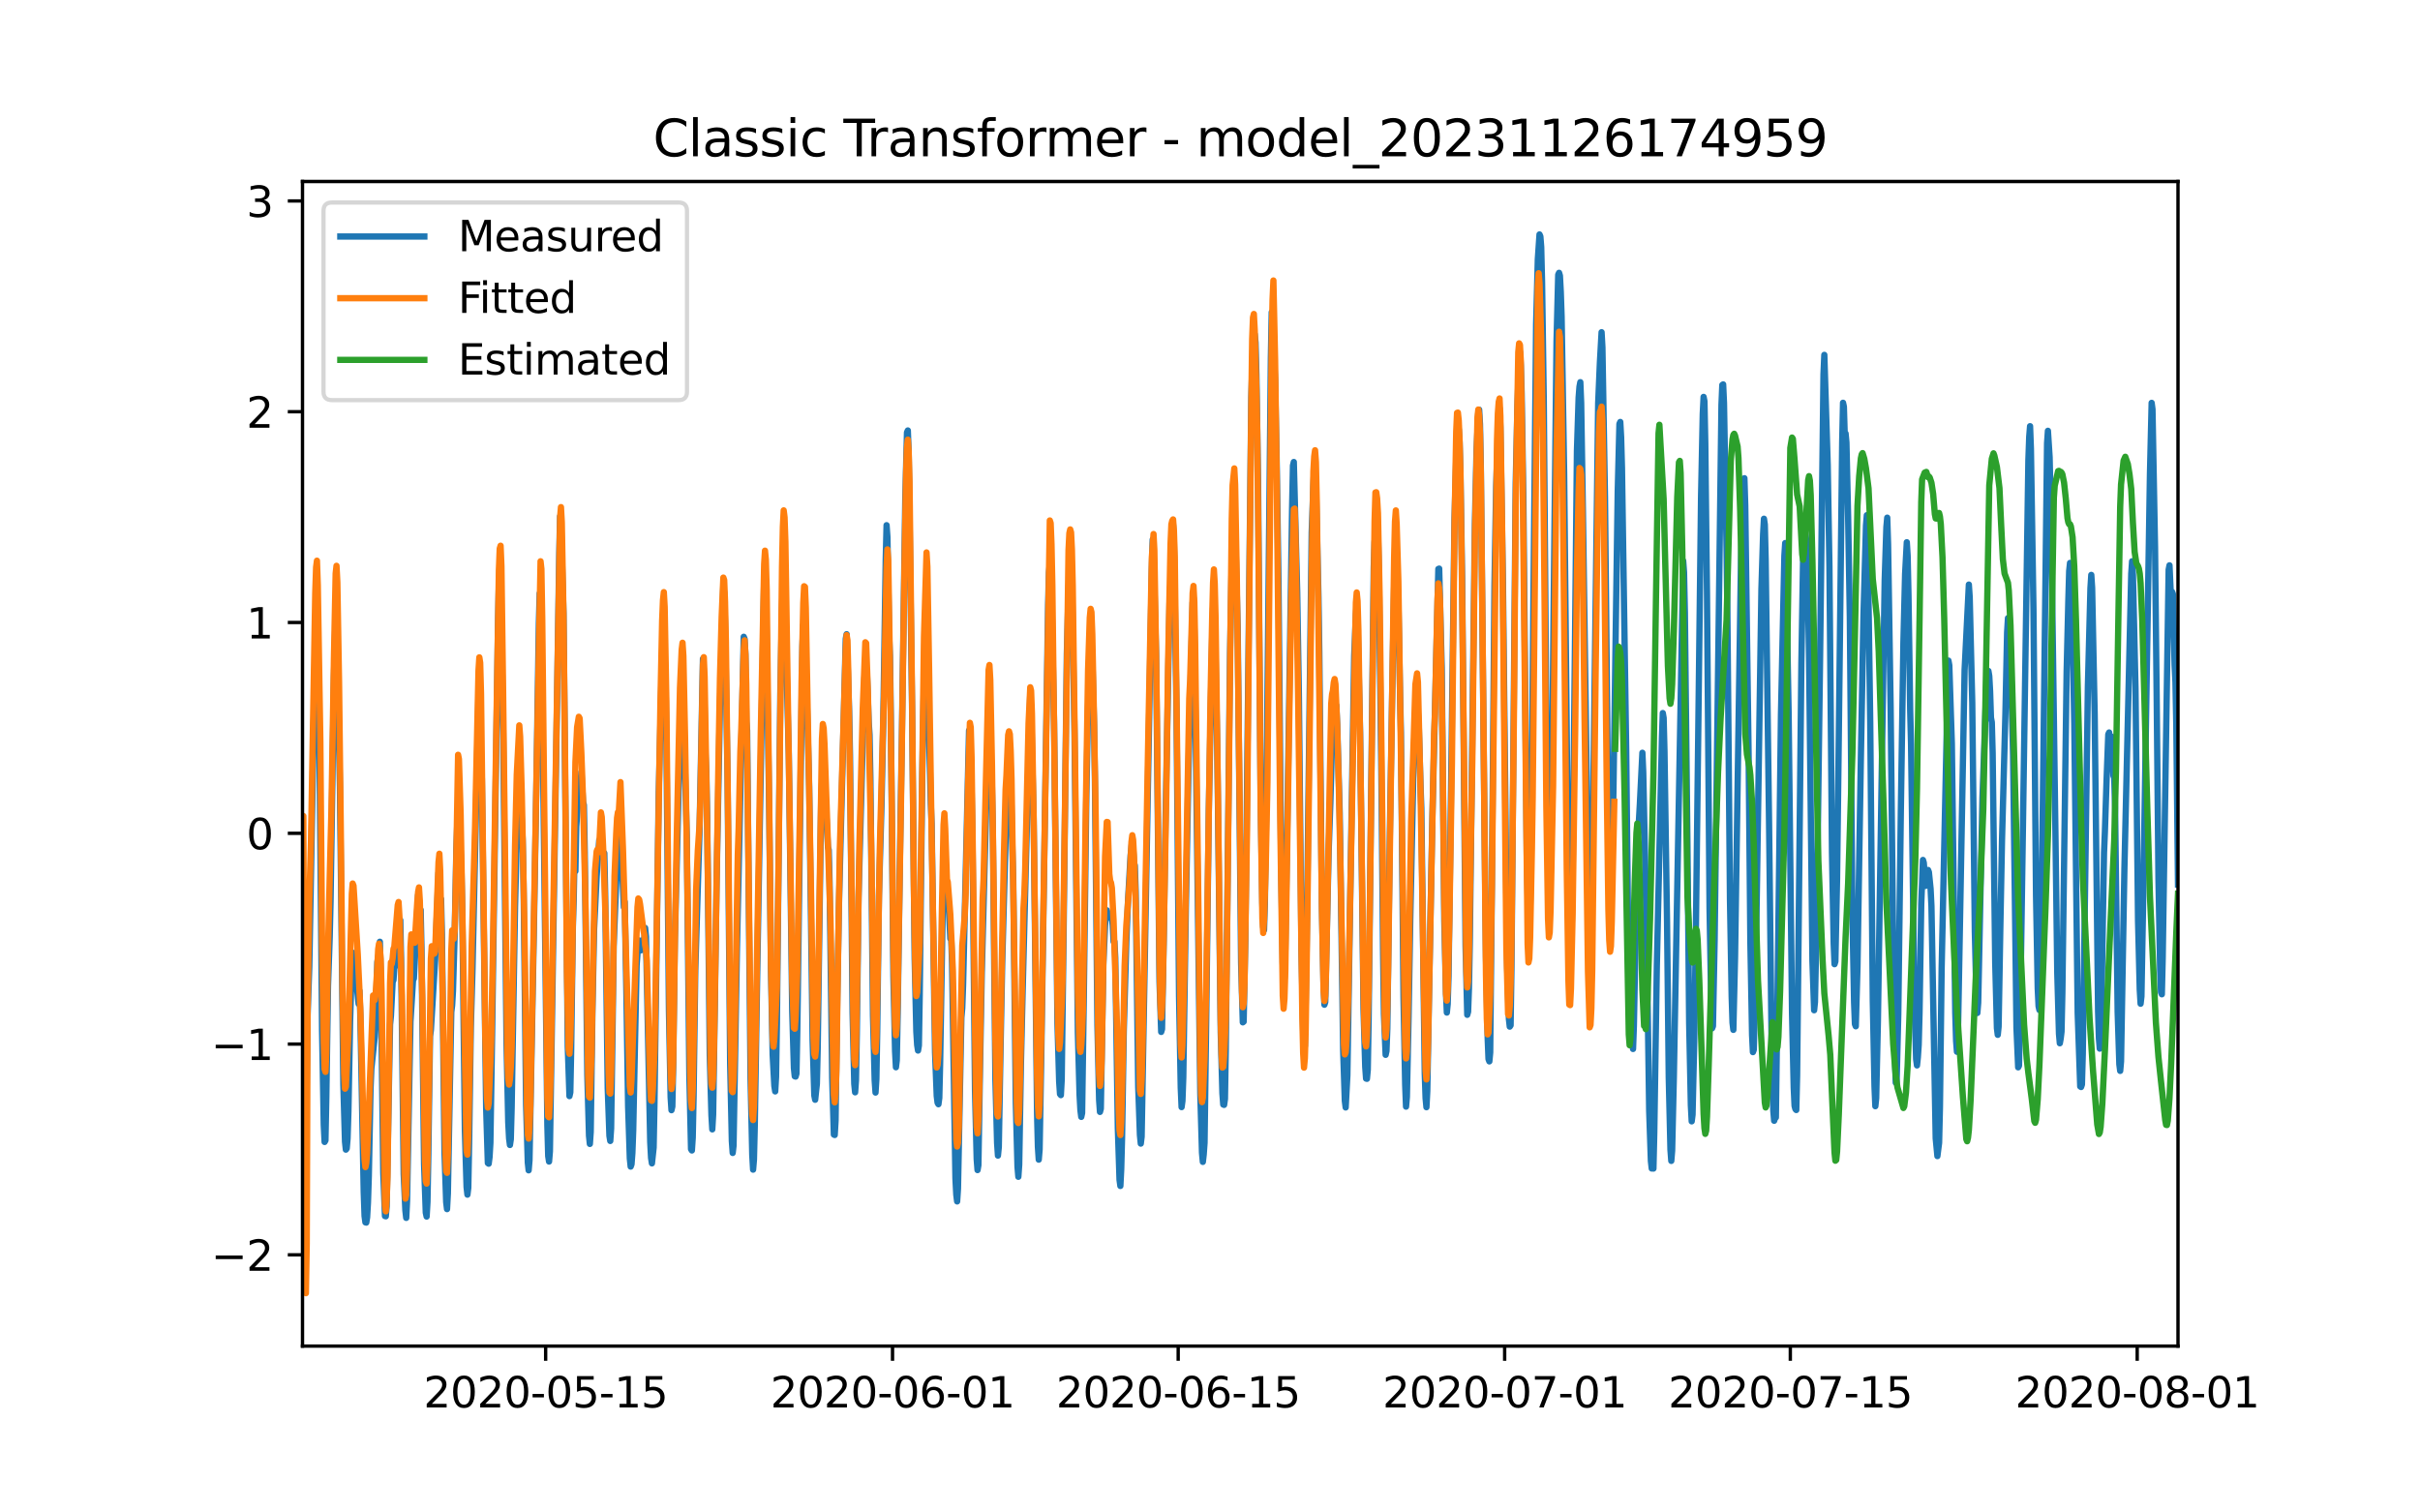 <?xml version="1.0" encoding="utf-8" standalone="no"?>
<!DOCTYPE svg PUBLIC "-//W3C//DTD SVG 1.1//EN"
  "http://www.w3.org/Graphics/SVG/1.1/DTD/svg11.dtd">
<svg xmlns:xlink="http://www.w3.org/1999/xlink" width="576pt" height="360pt" viewBox="0 0 576 360" xmlns="http://www.w3.org/2000/svg" version="1.1">
 <defs>
  <style type="text/css">*{stroke-linejoin: round; stroke-linecap: butt}</style>
 </defs>
 <g id="figure_1">
  <g id="patch_1">
   <path d="M 0 360 
L 576 360 
L 576 0 
L 0 0 
z
" style="fill: #ffffff"/>
  </g>
  <g id="axes_1">
   <g id="patch_2">
    <path d="M 72 320.4 
L 518.4 320.4 
L 518.4 43.2 
L 72 43.2 
z
" style="fill: #ffffff"/>
   </g>
   <g id="matplotlib.axis_1">
    <g id="xtick_1">
     <g id="line2d_1">
      <defs>
       <path id="m594cffd37e" d="M 0 0 
L 0 3.5 
" style="stroke: #000000; stroke-width: 0.8"/>
      </defs>
      <g>
       <use xlink:href="#m594cffd37e" x="129.874" y="320.4" style="stroke: #000000; stroke-width: 0.8"/>
      </g>
     </g>
     <g id="text_1">
      <!-- 2020-05-15 -->
      <g transform="translate(100.816 334.998) scale(0.1 -0.1)">
       <defs>
        <path id="DejaVuSans-32" d="M 1228 531 
L 3431 531 
L 3431 0 
L 469 0 
L 469 531 
Q 828 903 1448 1529 
Q 2069 2156 2228 2338 
Q 2531 2678 2651 2914 
Q 2772 3150 2772 3378 
Q 2772 3750 2511 3984 
Q 2250 4219 1831 4219 
Q 1534 4219 1204 4116 
Q 875 4013 500 3803 
L 500 4441 
Q 881 4594 1212 4672 
Q 1544 4750 1819 4750 
Q 2544 4750 2975 4387 
Q 3406 4025 3406 3419 
Q 3406 3131 3298 2873 
Q 3191 2616 2906 2266 
Q 2828 2175 2409 1742 
Q 1991 1309 1228 531 
z
" transform="scale(0.016)"/>
        <path id="DejaVuSans-30" d="M 2034 4250 
Q 1547 4250 1301 3770 
Q 1056 3291 1056 2328 
Q 1056 1369 1301 889 
Q 1547 409 2034 409 
Q 2525 409 2770 889 
Q 3016 1369 3016 2328 
Q 3016 3291 2770 3770 
Q 2525 4250 2034 4250 
z
M 2034 4750 
Q 2819 4750 3233 4129 
Q 3647 3509 3647 2328 
Q 3647 1150 3233 529 
Q 2819 -91 2034 -91 
Q 1250 -91 836 529 
Q 422 1150 422 2328 
Q 422 3509 836 4129 
Q 1250 4750 2034 4750 
z
" transform="scale(0.016)"/>
        <path id="DejaVuSans-2d" d="M 313 2009 
L 1997 2009 
L 1997 1497 
L 313 1497 
L 313 2009 
z
" transform="scale(0.016)"/>
        <path id="DejaVuSans-35" d="M 691 4666 
L 3169 4666 
L 3169 4134 
L 1269 4134 
L 1269 2991 
Q 1406 3038 1543 3061 
Q 1681 3084 1819 3084 
Q 2600 3084 3056 2656 
Q 3513 2228 3513 1497 
Q 3513 744 3044 326 
Q 2575 -91 1722 -91 
Q 1428 -91 1123 -41 
Q 819 9 494 109 
L 494 744 
Q 775 591 1075 516 
Q 1375 441 1709 441 
Q 2250 441 2565 725 
Q 2881 1009 2881 1497 
Q 2881 1984 2565 2268 
Q 2250 2553 1709 2553 
Q 1456 2553 1204 2497 
Q 953 2441 691 2322 
L 691 4666 
z
" transform="scale(0.016)"/>
        <path id="DejaVuSans-31" d="M 794 531 
L 1825 531 
L 1825 4091 
L 703 3866 
L 703 4441 
L 1819 4666 
L 2450 4666 
L 2450 531 
L 3481 531 
L 3481 0 
L 794 0 
L 794 531 
z
" transform="scale(0.016)"/>
       </defs>
       <use xlink:href="#DejaVuSans-32"/>
       <use xlink:href="#DejaVuSans-30" x="63.623"/>
       <use xlink:href="#DejaVuSans-32" x="127.246"/>
       <use xlink:href="#DejaVuSans-30" x="190.869"/>
       <use xlink:href="#DejaVuSans-2d" x="254.492"/>
       <use xlink:href="#DejaVuSans-30" x="290.576"/>
       <use xlink:href="#DejaVuSans-35" x="354.199"/>
       <use xlink:href="#DejaVuSans-2d" x="417.822"/>
       <use xlink:href="#DejaVuSans-31" x="453.906"/>
       <use xlink:href="#DejaVuSans-35" x="517.529"/>
      </g>
     </g>
    </g>
    <g id="xtick_2">
     <g id="line2d_2">
      <g>
       <use xlink:href="#m594cffd37e" x="212.436" y="320.4" style="stroke: #000000; stroke-width: 0.8"/>
      </g>
     </g>
     <g id="text_2">
      <!-- 2020-06-01 -->
      <g transform="translate(183.378 334.998) scale(0.1 -0.1)">
       <defs>
        <path id="DejaVuSans-36" d="M 2113 2584 
Q 1688 2584 1439 2293 
Q 1191 2003 1191 1497 
Q 1191 994 1439 701 
Q 1688 409 2113 409 
Q 2538 409 2786 701 
Q 3034 994 3034 1497 
Q 3034 2003 2786 2293 
Q 2538 2584 2113 2584 
z
M 3366 4563 
L 3366 3988 
Q 3128 4100 2886 4159 
Q 2644 4219 2406 4219 
Q 1781 4219 1451 3797 
Q 1122 3375 1075 2522 
Q 1259 2794 1537 2939 
Q 1816 3084 2150 3084 
Q 2853 3084 3261 2657 
Q 3669 2231 3669 1497 
Q 3669 778 3244 343 
Q 2819 -91 2113 -91 
Q 1303 -91 875 529 
Q 447 1150 447 2328 
Q 447 3434 972 4092 
Q 1497 4750 2381 4750 
Q 2619 4750 2861 4703 
Q 3103 4656 3366 4563 
z
" transform="scale(0.016)"/>
       </defs>
       <use xlink:href="#DejaVuSans-32"/>
       <use xlink:href="#DejaVuSans-30" x="63.623"/>
       <use xlink:href="#DejaVuSans-32" x="127.246"/>
       <use xlink:href="#DejaVuSans-30" x="190.869"/>
       <use xlink:href="#DejaVuSans-2d" x="254.492"/>
       <use xlink:href="#DejaVuSans-30" x="290.576"/>
       <use xlink:href="#DejaVuSans-36" x="354.199"/>
       <use xlink:href="#DejaVuSans-2d" x="417.822"/>
       <use xlink:href="#DejaVuSans-30" x="453.906"/>
       <use xlink:href="#DejaVuSans-31" x="517.529"/>
      </g>
     </g>
    </g>
    <g id="xtick_3">
     <g id="line2d_3">
      <g>
       <use xlink:href="#m594cffd37e" x="280.428" y="320.4" style="stroke: #000000; stroke-width: 0.8"/>
      </g>
     </g>
     <g id="text_3">
      <!-- 2020-06-15 -->
      <g transform="translate(251.37 334.998) scale(0.1 -0.1)">
       <use xlink:href="#DejaVuSans-32"/>
       <use xlink:href="#DejaVuSans-30" x="63.623"/>
       <use xlink:href="#DejaVuSans-32" x="127.246"/>
       <use xlink:href="#DejaVuSans-30" x="190.869"/>
       <use xlink:href="#DejaVuSans-2d" x="254.492"/>
       <use xlink:href="#DejaVuSans-30" x="290.576"/>
       <use xlink:href="#DejaVuSans-36" x="354.199"/>
       <use xlink:href="#DejaVuSans-2d" x="417.822"/>
       <use xlink:href="#DejaVuSans-31" x="453.906"/>
       <use xlink:href="#DejaVuSans-35" x="517.529"/>
      </g>
     </g>
    </g>
    <g id="xtick_4">
     <g id="line2d_4">
      <g>
       <use xlink:href="#m594cffd37e" x="358.133" y="320.4" style="stroke: #000000; stroke-width: 0.8"/>
      </g>
     </g>
     <g id="text_4">
      <!-- 2020-07-01 -->
      <g transform="translate(329.075 334.998) scale(0.1 -0.1)">
       <defs>
        <path id="DejaVuSans-37" d="M 525 4666 
L 3525 4666 
L 3525 4397 
L 1831 0 
L 1172 0 
L 2766 4134 
L 525 4134 
L 525 4666 
z
" transform="scale(0.016)"/>
       </defs>
       <use xlink:href="#DejaVuSans-32"/>
       <use xlink:href="#DejaVuSans-30" x="63.623"/>
       <use xlink:href="#DejaVuSans-32" x="127.246"/>
       <use xlink:href="#DejaVuSans-30" x="190.869"/>
       <use xlink:href="#DejaVuSans-2d" x="254.492"/>
       <use xlink:href="#DejaVuSans-30" x="290.576"/>
       <use xlink:href="#DejaVuSans-37" x="354.199"/>
       <use xlink:href="#DejaVuSans-2d" x="417.822"/>
       <use xlink:href="#DejaVuSans-30" x="453.906"/>
       <use xlink:href="#DejaVuSans-31" x="517.529"/>
      </g>
     </g>
    </g>
    <g id="xtick_5">
     <g id="line2d_5">
      <g>
       <use xlink:href="#m594cffd37e" x="426.125" y="320.4" style="stroke: #000000; stroke-width: 0.8"/>
      </g>
     </g>
     <g id="text_5">
      <!-- 2020-07-15 -->
      <g transform="translate(397.067 334.998) scale(0.1 -0.1)">
       <use xlink:href="#DejaVuSans-32"/>
       <use xlink:href="#DejaVuSans-30" x="63.623"/>
       <use xlink:href="#DejaVuSans-32" x="127.246"/>
       <use xlink:href="#DejaVuSans-30" x="190.869"/>
       <use xlink:href="#DejaVuSans-2d" x="254.492"/>
       <use xlink:href="#DejaVuSans-30" x="290.576"/>
       <use xlink:href="#DejaVuSans-37" x="354.199"/>
       <use xlink:href="#DejaVuSans-2d" x="417.822"/>
       <use xlink:href="#DejaVuSans-31" x="453.906"/>
       <use xlink:href="#DejaVuSans-35" x="517.529"/>
      </g>
     </g>
    </g>
    <g id="xtick_6">
     <g id="line2d_6">
      <g>
       <use xlink:href="#m594cffd37e" x="508.687" y="320.4" style="stroke: #000000; stroke-width: 0.8"/>
      </g>
     </g>
     <g id="text_6">
      <!-- 2020-08-01 -->
      <g transform="translate(479.629 334.998) scale(0.1 -0.1)">
       <defs>
        <path id="DejaVuSans-38" d="M 2034 2216 
Q 1584 2216 1326 1975 
Q 1069 1734 1069 1313 
Q 1069 891 1326 650 
Q 1584 409 2034 409 
Q 2484 409 2743 651 
Q 3003 894 3003 1313 
Q 3003 1734 2745 1975 
Q 2488 2216 2034 2216 
z
M 1403 2484 
Q 997 2584 770 2862 
Q 544 3141 544 3541 
Q 544 4100 942 4425 
Q 1341 4750 2034 4750 
Q 2731 4750 3128 4425 
Q 3525 4100 3525 3541 
Q 3525 3141 3298 2862 
Q 3072 2584 2669 2484 
Q 3125 2378 3379 2068 
Q 3634 1759 3634 1313 
Q 3634 634 3220 271 
Q 2806 -91 2034 -91 
Q 1263 -91 848 271 
Q 434 634 434 1313 
Q 434 1759 690 2068 
Q 947 2378 1403 2484 
z
M 1172 3481 
Q 1172 3119 1398 2916 
Q 1625 2713 2034 2713 
Q 2441 2713 2670 2916 
Q 2900 3119 2900 3481 
Q 2900 3844 2670 4047 
Q 2441 4250 2034 4250 
Q 1625 4250 1398 4047 
Q 1172 3844 1172 3481 
z
" transform="scale(0.016)"/>
       </defs>
       <use xlink:href="#DejaVuSans-32"/>
       <use xlink:href="#DejaVuSans-30" x="63.623"/>
       <use xlink:href="#DejaVuSans-32" x="127.246"/>
       <use xlink:href="#DejaVuSans-30" x="190.869"/>
       <use xlink:href="#DejaVuSans-2d" x="254.492"/>
       <use xlink:href="#DejaVuSans-30" x="290.576"/>
       <use xlink:href="#DejaVuSans-38" x="354.199"/>
       <use xlink:href="#DejaVuSans-2d" x="417.822"/>
       <use xlink:href="#DejaVuSans-30" x="453.906"/>
       <use xlink:href="#DejaVuSans-31" x="517.529"/>
      </g>
     </g>
    </g>
   </g>
   <g id="matplotlib.axis_2">
    <g id="ytick_1">
     <g id="line2d_7">
      <defs>
       <path id="md39e3f2761" d="M 0 0 
L -3.5 0 
" style="stroke: #000000; stroke-width: 0.8"/>
      </defs>
      <g>
       <use xlink:href="#md39e3f2761" x="72" y="298.676" style="stroke: #000000; stroke-width: 0.8"/>
      </g>
     </g>
     <g id="text_7">
      <!-- −2 -->
      <g transform="translate(50.258 302.475) scale(0.1 -0.1)">
       <defs>
        <path id="DejaVuSans-2212" d="M 678 2272 
L 4684 2272 
L 4684 1741 
L 678 1741 
L 678 2272 
z
" transform="scale(0.016)"/>
       </defs>
       <use xlink:href="#DejaVuSans-2212"/>
       <use xlink:href="#DejaVuSans-32" x="83.789"/>
      </g>
     </g>
    </g>
    <g id="ytick_2">
     <g id="line2d_8">
      <g>
       <use xlink:href="#md39e3f2761" x="72" y="248.507" style="stroke: #000000; stroke-width: 0.8"/>
      </g>
     </g>
     <g id="text_8">
      <!-- −1 -->
      <g transform="translate(50.258 252.306) scale(0.1 -0.1)">
       <use xlink:href="#DejaVuSans-2212"/>
       <use xlink:href="#DejaVuSans-31" x="83.789"/>
      </g>
     </g>
    </g>
    <g id="ytick_3">
     <g id="line2d_9">
      <g>
       <use xlink:href="#md39e3f2761" x="72" y="198.338" style="stroke: #000000; stroke-width: 0.8"/>
      </g>
     </g>
     <g id="text_9">
      <!-- 0 -->
      <g transform="translate(58.638 202.137) scale(0.1 -0.1)">
       <use xlink:href="#DejaVuSans-30"/>
      </g>
     </g>
    </g>
    <g id="ytick_4">
     <g id="line2d_10">
      <g>
       <use xlink:href="#md39e3f2761" x="72" y="148.169" style="stroke: #000000; stroke-width: 0.8"/>
      </g>
     </g>
     <g id="text_10">
      <!-- 1 -->
      <g transform="translate(58.638 151.969) scale(0.1 -0.1)">
       <use xlink:href="#DejaVuSans-31"/>
      </g>
     </g>
    </g>
    <g id="ytick_5">
     <g id="line2d_11">
      <g>
       <use xlink:href="#md39e3f2761" x="72" y="98" style="stroke: #000000; stroke-width: 0.8"/>
      </g>
     </g>
     <g id="text_11">
      <!-- 2 -->
      <g transform="translate(58.638 101.8) scale(0.1 -0.1)">
       <use xlink:href="#DejaVuSans-32"/>
      </g>
     </g>
    </g>
    <g id="ytick_6">
     <g id="line2d_12">
      <g>
       <use xlink:href="#md39e3f2761" x="72" y="47.832" style="stroke: #000000; stroke-width: 0.8"/>
      </g>
     </g>
     <g id="text_12">
      <!-- 3 -->
      <g transform="translate(58.638 51.631) scale(0.1 -0.1)">
       <defs>
        <path id="DejaVuSans-33" d="M 2597 2516 
Q 3050 2419 3304 2112 
Q 3559 1806 3559 1356 
Q 3559 666 3084 287 
Q 2609 -91 1734 -91 
Q 1441 -91 1130 -33 
Q 819 25 488 141 
L 488 750 
Q 750 597 1062 519 
Q 1375 441 1716 441 
Q 2309 441 2620 675 
Q 2931 909 2931 1356 
Q 2931 1769 2642 2001 
Q 2353 2234 1838 2234 
L 1294 2234 
L 1294 2753 
L 1863 2753 
Q 2328 2753 2575 2939 
Q 2822 3125 2822 3475 
Q 2822 3834 2567 4026 
Q 2313 4219 1838 4219 
Q 1578 4219 1281 4162 
Q 984 4106 628 3988 
L 628 4550 
Q 988 4650 1302 4700 
Q 1616 4750 1894 4750 
Q 2613 4750 3031 4423 
Q 3450 4097 3450 3541 
Q 3450 3153 3228 2886 
Q 3006 2619 2597 2516 
z
" transform="scale(0.016)"/>
       </defs>
       <use xlink:href="#DejaVuSans-33"/>
      </g>
     </g>
    </g>
   </g>
   <g id="line2d_13">
    <path d="M 72 271.608 
L 72.405 282.24 
L 72.607 280.625 
L 72.809 270.623 
L 73.214 241.642 
L 73.619 229.986 
L 75.035 152.216 
L 75.238 149.439 
L 75.44 154.184 
L 75.642 161.883 
L 75.845 164.974 
L 76.047 179.268 
L 76.654 245.146 
L 77.059 267.709 
L 77.261 271.805 
L 77.464 271.45 
L 77.666 261.409 
L 78.071 234.691 
L 78.475 222.996 
L 78.678 214.432 
L 79.487 160.997 
L 79.892 145.738 
L 80.094 147.569 
L 80.904 187.34 
L 81.713 257.983 
L 82.118 271.726 
L 82.32 273.636 
L 82.523 273.36 
L 82.725 270.997 
L 82.927 264.599 
L 83.332 243.039 
L 83.737 229.612 
L 83.939 226.757 
L 84.141 227.013 
L 84.546 233.018 
L 84.749 234.987 
L 84.951 235.006 
L 85.356 238.944 
L 85.558 235.814 
L 85.76 241.563 
L 86.57 283.736 
L 86.772 289.446 
L 86.974 290.942 
L 87.177 291.001 
L 87.379 289.741 
L 87.582 286.236 
L 87.784 279.897 
L 88.189 259.204 
L 88.391 254.341 
L 89.2 246.761 
L 89.403 242.882 
L 89.807 229.001 
L 90.212 226.698 
L 90.415 224.158 
L 90.617 231.62 
L 91.224 279.089 
L 91.629 289.446 
L 91.831 289.505 
L 92.033 287.162 
L 92.843 243.847 
L 93.045 241.838 
L 93.45 233.766 
L 93.652 233.274 
L 93.855 230.517 
L 94.057 229.927 
L 94.259 227.466 
L 94.462 221.461 
L 94.664 218.783 
L 94.866 219.649 
L 95.069 222.603 
L 95.271 219 
L 95.473 228.49 
L 96.081 279.444 
L 96.485 288.087 
L 96.688 289.879 
L 96.89 285.803 
L 97.699 243.158 
L 98.306 233.294 
L 98.509 232.939 
L 99.521 213.014 
L 99.723 214.196 
L 99.925 218.291 
L 100.128 216.578 
L 100.33 226.107 
L 100.937 277.121 
L 101.342 288.638 
L 101.544 289.564 
L 101.747 286.079 
L 101.949 274.856 
L 102.354 246.662 
L 102.556 245.205 
L 103.568 228.509 
L 104.377 207.757 
L 104.58 208.958 
L 104.782 214.018 
L 104.984 213.999 
L 105.187 222.347 
L 105.794 274.167 
L 106.198 286.138 
L 106.401 287.792 
L 106.603 284.012 
L 107.413 240.893 
L 107.615 239.279 
L 107.817 235.833 
L 108.222 222.189 
L 108.627 201.811 
L 108.829 196.239 
L 109.031 194.467 
L 109.638 202.619 
L 109.841 207.718 
L 110.043 217.484 
L 110.65 269.166 
L 111.055 282.555 
L 111.257 284.346 
L 111.46 282.712 
L 111.662 272.002 
L 112.067 244.536 
L 112.471 230.458 
L 113.888 166.234 
L 114.09 164.009 
L 114.293 170.408 
L 114.495 181.138 
L 114.697 185.45 
L 115.102 217.385 
L 115.709 263.732 
L 116.114 276.825 
L 116.316 276.983 
L 116.519 275.427 
L 116.721 272.021 
L 117.126 246.446 
L 118.542 148.179 
L 118.745 138.689 
L 118.947 135.047 
L 119.149 138.493 
L 119.756 174.05 
L 120.566 248.552 
L 120.97 267.158 
L 121.173 270.997 
L 121.375 272.533 
L 121.578 271.175 
L 121.78 263.732 
L 122.589 215.849 
L 123.196 191.947 
L 123.399 187.655 
L 123.601 187.852 
L 123.803 187.32 
L 124.411 199.902 
L 124.613 210.199 
L 125.22 263.043 
L 125.625 276.687 
L 125.827 278.558 
L 126.029 276.176 
L 127.041 223.233 
L 127.648 188.108 
L 128.255 148.317 
L 128.458 141.229 
L 128.66 140.914 
L 129.267 182.536 
L 130.279 267.828 
L 130.481 275.171 
L 130.684 276.471 
L 130.886 274.049 
L 132.505 171.786 
L 133.112 131.72 
L 133.314 122.879 
L 133.517 124.474 
L 133.921 138.906 
L 134.124 145.876 
L 135.135 249.045 
L 135.54 260.897 
L 135.743 260.011 
L 135.945 250.068 
L 136.35 220.575 
L 136.552 214.215 
L 136.754 203.071 
L 136.957 207.364 
L 137.159 196.751 
L 137.766 188.462 
L 137.968 188.836 
L 138.373 183.757 
L 138.778 190.845 
L 138.98 191.632 
L 139.183 202.717 
L 139.79 255.896 
L 140.194 270.328 
L 140.397 272.277 
L 140.599 269.442 
L 141.004 241.071 
L 141.409 221.185 
L 142.016 208.604 
L 142.623 200.02 
L 142.825 199.764 
L 143.027 198.622 
L 143.23 199.271 
L 143.634 204.233 
L 143.837 203.071 
L 144.039 212.64 
L 144.646 258.987 
L 145.051 270.348 
L 145.253 271.568 
L 145.456 268.615 
L 145.86 240.756 
L 146.063 225.3 
L 146.67 209.825 
L 146.872 207.304 
L 147.075 206.281 
L 147.479 195.846 
L 147.682 203.8 
L 147.884 204.725 
L 148.086 207.186 
L 148.491 215.948 
L 148.693 214.668 
L 149.098 236.897 
L 149.503 263.378 
L 149.908 275.723 
L 150.11 277.672 
L 150.312 277.121 
L 150.515 274.443 
L 150.717 269.029 
L 151.122 249.222 
L 151.526 229.769 
L 151.931 224.256 
L 152.133 223.843 
L 152.336 225.713 
L 152.538 226.206 
L 152.741 224.256 
L 152.943 224.532 
L 153.145 223.607 
L 153.348 223.646 
L 153.55 220.87 
L 153.752 222.957 
L 154.764 271.824 
L 154.966 275.585 
L 155.169 276.904 
L 155.574 273.163 
L 155.776 262.649 
L 156.788 188.64 
L 157.799 148.16 
L 158.002 150.069 
L 158.407 162.611 
L 158.609 175.488 
L 159.216 240.677 
L 159.621 261.192 
L 159.823 264.244 
L 160.025 263.378 
L 160.228 254.065 
L 160.632 223.233 
L 161.847 175.448 
L 162.251 165.899 
L 162.454 166.037 
L 162.656 168.754 
L 163.465 198.976 
L 164.073 255.837 
L 164.477 273.518 
L 164.68 273.833 
L 164.882 270.761 
L 165.084 261.114 
L 165.489 230.931 
L 166.501 197.598 
L 167.31 156.823 
L 167.513 160.012 
L 167.917 179.563 
L 168.12 183.796 
L 168.322 194.586 
L 168.929 251.033 
L 169.334 265.465 
L 169.536 268.812 
L 169.739 265.327 
L 170.143 239.397 
L 170.548 210.592 
L 171.357 168.242 
L 171.56 162.513 
L 172.167 139.516 
L 172.369 141.052 
L 172.572 148.573 
L 173.179 185.608 
L 173.786 253.159 
L 174.19 271.588 
L 174.393 274.423 
L 174.595 272.691 
L 175 249.694 
L 175.405 225.93 
L 177.023 151.566 
L 177.226 152.058 
L 177.428 155.779 
L 177.63 171.55 
L 177.833 173.873 
L 178.238 215.81 
L 178.642 256.605 
L 179.047 274.856 
L 179.249 278.4 
L 179.452 275.998 
L 179.654 267.729 
L 180.261 229.828 
L 181.88 137.607 
L 182.082 134.496 
L 182.285 139.89 
L 183.094 193.483 
L 183.499 230.596 
L 183.904 251.013 
L 184.308 258.475 
L 184.511 259.775 
L 184.713 256.31 
L 184.915 243.571 
L 185.725 165.505 
L 186.129 145.147 
L 186.332 139.378 
L 186.534 138.65 
L 186.737 141.072 
L 187.748 179.583 
L 188.558 240.716 
L 188.962 254.223 
L 189.165 256.172 
L 189.367 256.251 
L 189.57 255.542 
L 189.772 245.264 
L 190.986 153.81 
L 191.188 148.75 
L 191.391 148.711 
L 191.795 157.433 
L 192.605 187.281 
L 193.414 247.666 
L 193.819 260.74 
L 194.021 261.763 
L 194.426 257.983 
L 194.628 249.438 
L 195.438 191.337 
L 195.64 186.553 
L 195.843 187.714 
L 196.247 193.503 
L 196.45 194.054 
L 196.652 193.68 
L 197.057 201.516 
L 197.259 202.323 
L 197.461 210.356 
L 198.069 256.507 
L 198.473 270.052 
L 198.676 270.151 
L 198.878 266.666 
L 199.283 237.271 
L 199.687 215.475 
L 201.306 152.058 
L 201.509 150.955 
L 202.116 169.286 
L 202.318 179.937 
L 202.925 241.13 
L 203.33 257.983 
L 203.532 259.991 
L 203.735 257.137 
L 203.937 246.131 
L 204.342 213.664 
L 205.758 161.45 
L 205.96 159.067 
L 206.163 159.205 
L 206.365 160.564 
L 206.77 171.885 
L 206.972 174.936 
L 207.175 185.293 
L 207.782 241.701 
L 208.186 257.137 
L 208.389 260.05 
L 208.591 256.861 
L 208.793 245.52 
L 209.198 213.231 
L 209.805 191.947 
L 210.21 172.948 
L 210.817 133.117 
L 211.019 125.006 
L 211.222 127.841 
L 211.626 151.231 
L 211.829 156.212 
L 212.031 170.29 
L 212.638 232.447 
L 213.043 250.206 
L 213.245 254.026 
L 213.448 252.392 
L 213.65 242.153 
L 214.257 200.807 
L 214.662 175.625 
L 215.471 118.902 
L 215.876 102.915 
L 216.078 102.462 
L 216.281 107.758 
L 217.09 168.715 
L 217.697 227.899 
L 218.102 245.54 
L 218.304 248.749 
L 218.507 250.049 
L 218.709 248.848 
L 218.911 236.68 
L 219.518 184.308 
L 220.125 150.66 
L 220.328 148.593 
L 220.53 150.719 
L 221.542 191.16 
L 221.744 196.082 
L 222.554 250.462 
L 222.958 260.858 
L 223.161 262.492 
L 223.363 262.827 
L 223.566 261.33 
L 223.768 253.002 
L 224.375 216.479 
L 224.78 209.234 
L 225.387 211.203 
L 225.589 214.57 
L 225.791 215.416 
L 226.196 223.43 
L 226.399 223.095 
L 226.601 229.238 
L 227.41 280.487 
L 227.613 284.346 
L 227.815 285.961 
L 228.017 282.909 
L 228.827 242.193 
L 229.029 239.968 
L 229.232 234.475 
L 230.648 173.853 
L 230.85 174.405 
L 231.255 188.187 
L 231.457 198.602 
L 232.065 259.48 
L 232.469 275.9 
L 232.672 278.499 
L 232.874 277.337 
L 233.279 253.159 
L 233.683 231.62 
L 235.302 169.876 
L 235.505 169.305 
L 236.112 187.576 
L 236.314 197.48 
L 236.921 256.881 
L 237.326 272.061 
L 237.528 275.053 
L 237.731 273.025 
L 238.135 250.127 
L 238.54 229.297 
L 239.349 199.724 
L 239.754 190.156 
L 240.159 180.39 
L 240.361 180.154 
L 240.564 185.371 
L 240.968 202.205 
L 241.171 209.451 
L 241.778 262.551 
L 242.182 277.711 
L 242.385 280.094 
L 242.587 277.239 
L 242.992 253.612 
L 243.397 236.444 
L 245.218 165.072 
L 245.42 169.128 
L 246.027 194.743 
L 246.837 264.992 
L 247.039 272.986 
L 247.241 276.018 
L 247.444 273.596 
L 247.848 251.072 
L 249.467 144.005 
L 249.67 136.287 
L 249.872 134.437 
L 250.074 134.594 
L 250.277 141.229 
L 250.884 171.924 
L 251.693 243.591 
L 252.098 257.471 
L 252.3 260.405 
L 252.503 260.661 
L 252.705 256.959 
L 253.11 225.654 
L 253.919 155.681 
L 254.324 140.58 
L 254.729 132.153 
L 254.931 130.952 
L 255.133 138.118 
L 255.74 173.932 
L 256.55 245.816 
L 256.954 260.602 
L 257.157 264.244 
L 257.359 265.839 
L 257.562 264.914 
L 257.966 237.31 
L 258.573 189.152 
L 258.978 168.439 
L 259.383 157.906 
L 259.585 154.618 
L 259.787 154.204 
L 259.99 156.705 
L 260.395 171.983 
L 260.597 184.741 
L 261.204 243.985 
L 261.609 261.862 
L 261.811 264.658 
L 262.013 263.909 
L 262.418 241.012 
L 262.62 229.533 
L 263.025 220.299 
L 263.228 217.621 
L 263.43 216.657 
L 263.835 217.877 
L 264.037 217.582 
L 264.239 218.488 
L 264.442 218.566 
L 264.644 218.31 
L 264.846 220.26 
L 265.049 224.119 
L 265.251 224.119 
L 265.453 227.958 
L 266.061 268.536 
L 266.465 280.802 
L 266.668 282.279 
L 266.87 278.282 
L 267.072 270.682 
L 267.477 245.363 
L 268.084 224.178 
L 268.489 214.353 
L 269.096 203.603 
L 269.501 199.823 
L 269.703 201.91 
L 269.905 205.355 
L 270.108 206.005 
L 270.31 212.03 
L 270.917 258.712 
L 271.322 270.151 
L 271.524 272.198 
L 271.727 270.564 
L 274.155 135.283 
L 274.357 128.432 
L 274.56 131.621 
L 275.167 155.661 
L 275.976 233.609 
L 276.381 245.619 
L 276.583 244.949 
L 276.988 224.079 
L 277.393 196.456 
L 278.404 142.036 
L 278.607 139.123 
L 279.011 126.482 
L 279.214 124.947 
L 279.416 129.022 
L 280.023 168.892 
L 280.63 237.074 
L 281.035 258.849 
L 281.237 263.516 
L 281.44 262.039 
L 281.642 256.408 
L 282.249 216.499 
L 282.856 184.347 
L 283.868 143.454 
L 284.07 142.312 
L 284.273 150.109 
L 285.284 229.513 
L 285.689 260.267 
L 286.094 274.364 
L 286.296 276.55 
L 286.499 274.817 
L 286.701 272.002 
L 287.106 242.35 
L 287.713 193.07 
L 288.522 151.546 
L 288.725 144.734 
L 288.927 142.883 
L 289.129 146.309 
L 289.736 178.638 
L 290.546 245.638 
L 290.95 260.247 
L 291.153 262.905 
L 291.355 262.984 
L 291.558 261.567 
L 291.76 249.635 
L 292.772 155.287 
L 293.176 134.259 
L 293.581 123.509 
L 293.784 121.856 
L 293.986 125.222 
L 294.593 149.636 
L 295.402 229.277 
L 295.807 243.335 
L 296.009 243.177 
L 296.414 223.764 
L 297.831 94.528 
L 298.235 81.789 
L 298.438 79.308 
L 298.64 79.564 
L 298.842 81.533 
L 299.045 89.231 
L 299.45 115.063 
L 300.057 190.727 
L 300.461 214.904 
L 300.664 220.673 
L 300.866 221.362 
L 301.068 214.826 
L 301.473 186.041 
L 302.485 85.176 
L 302.687 74.327 
L 302.89 74.426 
L 303.092 82.183 
L 303.497 90.472 
L 303.901 111.795 
L 304.306 138.571 
L 304.913 204.902 
L 305.318 229.198 
L 305.52 234.534 
L 305.723 232.821 
L 305.925 225.989 
L 306.532 187.695 
L 307.544 120.595 
L 307.746 110.81 
L 307.949 109.964 
L 308.758 140.895 
L 309.163 165.879 
L 309.77 226.265 
L 310.174 245.323 
L 310.377 249.537 
L 310.579 248.985 
L 310.984 226.54 
L 312.198 126.817 
L 312.603 115.673 
L 312.805 111.48 
L 313.007 112.011 
L 313.21 115.555 
L 313.817 141.997 
L 314.019 155.11 
L 314.626 215.101 
L 315.031 234.751 
L 315.233 239.141 
L 315.436 238.511 
L 315.84 220.516 
L 316.245 202.579 
L 316.65 191.061 
L 317.055 176.393 
L 317.662 169.187 
L 317.864 168.754 
L 318.066 167.888 
L 318.269 172.377 
L 318.876 193.601 
L 319.685 249.773 
L 320.09 262.019 
L 320.292 263.594 
L 320.697 255.995 
L 321.102 230.852 
L 322.316 156.153 
L 322.721 146.329 
L 322.923 144.104 
L 323.125 148.061 
L 323.732 174.542 
L 324.542 240.244 
L 324.947 253.947 
L 325.149 256.723 
L 325.351 256.782 
L 325.554 254.616 
L 325.756 242.803 
L 326.97 135.047 
L 327.172 128.983 
L 327.375 127.467 
L 327.78 122.131 
L 327.982 126.916 
L 328.184 135.342 
L 328.791 184.859 
L 329.196 226.777 
L 329.398 241.386 
L 329.803 251.072 
L 330.005 250.167 
L 330.208 244.792 
L 330.815 198.287 
L 331.422 161.646 
L 331.827 139.91 
L 332.029 137.134 
L 332.231 137.154 
L 332.434 137.331 
L 332.636 139.339 
L 332.838 143.69 
L 333.243 165.663 
L 333.446 174.306 
L 334.053 237.31 
L 334.457 258.2 
L 334.66 263.398 
L 334.862 261.094 
L 335.267 242.075 
L 335.671 218.724 
L 336.481 180.272 
L 336.683 175.409 
L 336.886 174.346 
L 337.088 168.419 
L 337.29 166.647 
L 337.695 172.849 
L 338.1 186.71 
L 338.302 192.341 
L 339.112 255.443 
L 339.314 261.389 
L 339.516 263.535 
L 339.719 259.637 
L 340.123 237.251 
L 340.933 194.625 
L 342.349 135.421 
L 342.552 135.342 
L 343.159 159.008 
L 343.766 219.177 
L 344.17 236.444 
L 344.373 241.012 
L 344.575 238.964 
L 344.778 232.329 
L 345.182 202.717 
L 346.194 123.49 
L 346.599 109.334 
L 347.003 102.994 
L 347.206 102.187 
L 347.408 105.238 
L 347.611 112.759 
L 348.015 137.784 
L 348.825 225.142 
L 349.229 241.543 
L 349.432 240.815 
L 349.634 235.262 
L 349.836 224.591 
L 351.051 124.474 
L 351.455 106.872 
L 351.86 98.387 
L 352.062 97.52 
L 352.265 101.005 
L 352.467 111.637 
L 353.277 191.298 
L 353.681 227.663 
L 354.086 247.017 
L 354.288 252.077 
L 354.491 252.628 
L 354.693 250.482 
L 355.098 210.179 
L 355.705 139.398 
L 356.11 115.713 
L 356.717 98.269 
L 356.919 97.225 
L 357.121 101.832 
L 357.526 126.404 
L 357.728 138.571 
L 358.74 230.124 
L 359.145 242.567 
L 359.347 244.359 
L 359.55 244.044 
L 359.752 230.616 
L 360.764 114.945 
L 361.168 96.654 
L 361.573 86.002 
L 361.776 83.797 
L 361.978 86.948 
L 362.18 93.661 
L 362.585 118.39 
L 363.394 203.505 
L 363.799 220.437 
L 364.001 221.224 
L 364.204 215.574 
L 364.406 205.926 
L 365.013 139.182 
L 365.62 77.241 
L 366.025 61.726 
L 366.43 55.8 
L 366.632 56.273 
L 366.834 58.812 
L 367.037 67.18 
L 367.442 95.197 
L 368.049 171.629 
L 368.453 200.925 
L 368.656 209.116 
L 368.858 211.4 
L 369.06 207.659 
L 369.263 198.189 
L 369.87 137.193 
L 370.477 81.336 
L 370.882 65.369 
L 371.084 64.936 
L 371.286 65.625 
L 371.489 69.405 
L 371.691 75.39 
L 372.298 112.838 
L 373.108 194.507 
L 373.512 215.869 
L 373.715 220.063 
L 374.119 219.393 
L 374.322 207.147 
L 375.333 107.365 
L 375.738 94.626 
L 375.941 92.027 
L 376.143 90.964 
L 376.345 95.945 
L 376.75 121.166 
L 377.559 177.791 
L 377.964 211.104 
L 378.369 224.375 
L 378.571 224.591 
L 378.774 218.881 
L 378.976 208.092 
L 380.392 95.926 
L 380.797 86.377 
L 381.202 79.072 
L 381.404 82.695 
L 382.011 118.312 
L 382.821 198.031 
L 383.225 213.526 
L 383.428 214.156 
L 383.63 209.017 
L 384.035 187.616 
L 385.047 116.953 
L 385.451 100.887 
L 385.654 100.434 
L 385.856 104.077 
L 386.058 111.421 
L 387.07 178.776 
L 387.475 217.385 
L 387.88 238.452 
L 388.284 247.253 
L 388.689 249.675 
L 388.891 244.142 
L 389.701 202.225 
L 390.308 191.435 
L 390.915 179.169 
L 391.117 183.776 
L 391.927 221.874 
L 392.534 264.421 
L 392.939 276.333 
L 393.141 278.125 
L 393.343 277.692 
L 393.546 278.144 
L 393.748 269.521 
L 394.355 229.887 
L 395.569 175.507 
L 395.772 169.719 
L 395.974 170.88 
L 396.176 178.894 
L 396.783 219.374 
L 397.188 256.467 
L 397.593 273.636 
L 397.795 276.313 
L 397.997 273.872 
L 398.402 256.408 
L 400.628 133.511 
L 400.83 136.248 
L 401.033 145.836 
L 401.64 200.768 
L 402.045 243.473 
L 402.449 263.043 
L 402.652 266.902 
L 402.854 265.307 
L 403.259 247.784 
L 403.663 220.417 
L 404.878 118.292 
L 405.282 98.524 
L 405.485 94.469 
L 405.687 95.512 
L 405.889 105.632 
L 406.294 141.623 
L 406.901 216.184 
L 407.306 239.358 
L 407.508 244.752 
L 407.711 244.24 
L 408.115 223.784 
L 409.734 96.378 
L 409.937 91.633 
L 410.139 91.496 
L 410.341 95.926 
L 410.948 130.696 
L 411.151 146.014 
L 411.758 213.999 
L 412.162 237.172 
L 412.365 243.414 
L 412.567 245.126 
L 412.972 227.741 
L 414.388 133.275 
L 414.793 120.241 
L 415.198 113.823 
L 415.4 120.34 
L 416.21 180.567 
L 416.614 224.119 
L 417.019 246.327 
L 417.221 250.423 
L 417.424 249.891 
L 417.828 234.337 
L 419.245 140.245 
L 419.65 127.152 
L 419.852 123.47 
L 420.054 124.848 
L 420.257 133.177 
L 421.066 195.964 
L 421.673 248.926 
L 422.078 264.382 
L 422.28 266.764 
L 422.483 266.134 
L 422.685 265.977 
L 423.09 236.424 
L 423.899 170.073 
L 424.709 132.31 
L 424.911 129.259 
L 425.113 133.098 
L 425.518 158.181 
L 425.72 169.502 
L 426.53 241.11 
L 426.935 258.928 
L 427.137 263.22 
L 427.339 263.988 
L 427.542 264.205 
L 427.744 255.955 
L 428.149 217.247 
L 428.756 157.886 
L 429.16 133.295 
L 429.565 125.38 
L 429.97 129.14 
L 430.375 144.694 
L 430.577 155.858 
L 431.386 228.726 
L 431.791 240.46 
L 431.993 238.511 
L 432.398 219.039 
L 433.208 156.626 
L 434.017 89.153 
L 434.219 84.467 
L 435.029 110.751 
L 435.434 134.712 
L 436.041 202.973 
L 436.445 224.571 
L 436.648 229.494 
L 436.85 228.844 
L 437.255 209.096 
L 437.659 175.625 
L 438.469 105.199 
L 438.671 95.866 
L 438.874 96.792 
L 439.076 103.604 
L 439.278 103.171 
L 439.481 105.317 
L 439.885 123.096 
L 440.29 146.821 
L 440.897 217.188 
L 441.302 238.57 
L 441.504 243.768 
L 441.707 244.28 
L 442.111 230.163 
L 442.921 180.311 
L 443.528 146.9 
L 444.135 125.104 
L 444.337 122.623 
L 444.54 128.766 
L 445.147 171.944 
L 445.754 238.235 
L 446.158 258.554 
L 446.361 263.299 
L 446.563 261.389 
L 446.968 243.276 
L 448.587 138.079 
L 448.991 125.439 
L 449.194 123.214 
L 449.396 129.593 
L 450.003 168.281 
L 450.813 244.969 
L 451.217 257.708 
L 451.42 257.826 
L 451.824 241.366 
L 452.432 193.07 
L 453.039 152.924 
L 453.443 136.602 
L 453.848 129.062 
L 454.05 132.291 
L 454.253 141.859 
L 454.657 169.069 
L 454.86 177.161 
L 455.669 239.161 
L 456.074 252.136 
L 456.276 253.593 
L 456.479 251.683 
L 456.681 248.71 
L 456.883 241.051 
L 457.288 215.18 
L 457.693 204.686 
L 457.895 205.355 
L 458.3 210.868 
L 458.502 210.73 
L 458.907 207.068 
L 459.109 207.58 
L 459.514 211.557 
L 459.716 215.672 
L 460.728 270.938 
L 461.133 275.171 
L 461.538 272.002 
L 461.74 263.457 
L 462.145 230.419 
L 463.561 164.186 
L 463.764 157.236 
L 463.966 158.358 
L 464.573 177.004 
L 465.382 241.13 
L 465.585 247.745 
L 465.787 250.344 
L 465.989 248.021 
L 467.608 159.422 
L 468.62 139.142 
L 468.822 142.135 
L 469.43 167.258 
L 470.037 221.559 
L 470.441 238.59 
L 470.644 241.11 
L 470.846 238.649 
L 471.858 189.9 
L 472.87 160.938 
L 473.072 161.41 
L 473.274 159.697 
L 473.477 160.898 
L 473.679 164.521 
L 473.881 170.821 
L 474.084 171.924 
L 474.286 179.268 
L 474.893 229.159 
L 475.298 244.713 
L 475.5 246.308 
L 475.703 244.359 
L 476.107 221.027 
L 476.512 199.961 
L 477.321 169.817 
L 477.726 150.522 
L 477.929 147.116 
L 478.333 151.605 
L 478.536 155.878 
L 479.143 179.74 
L 479.952 244.615 
L 480.357 254.045 
L 480.559 253.652 
L 480.964 232.506 
L 482.785 109.609 
L 482.987 103.959 
L 483.19 101.438 
L 483.392 106.833 
L 483.999 144.99 
L 484.606 213.054 
L 485.011 235.282 
L 485.213 239.495 
L 485.416 240.401 
L 485.82 221.48 
L 486.225 191.613 
L 487.237 105.494 
L 487.439 102.541 
L 487.844 108.822 
L 488.249 126.64 
L 489.261 200.847 
L 489.665 231.62 
L 490.07 246.072 
L 490.272 248.316 
L 490.475 247.233 
L 490.677 245.54 
L 490.879 236.227 
L 491.891 159.933 
L 492.296 142.982 
L 492.498 135.913 
L 492.701 133.984 
L 492.903 135.539 
L 493.105 140.146 
L 493.712 172.219 
L 494.522 241.11 
L 495.129 258.594 
L 495.331 258.731 
L 495.534 258.141 
L 495.736 250.915 
L 496.95 163.359 
L 497.557 140.048 
L 497.76 136.839 
L 497.962 139.91 
L 498.569 170.053 
L 499.378 240.677 
L 499.581 247.213 
L 499.783 249.596 
L 499.985 246.426 
L 500.188 238.275 
L 500.795 202.953 
L 500.997 198.07 
L 501.402 185.548 
L 501.807 174.779 
L 502.009 174.346 
L 502.211 176.314 
L 502.414 176.925 
L 502.616 175.33 
L 503.021 184.623 
L 503.223 185.155 
L 503.426 192.341 
L 504.033 240.834 
L 504.437 253.337 
L 504.64 254.892 
L 504.842 252.628 
L 505.247 229.316 
L 505.651 206.537 
L 507.27 136.563 
L 507.473 133.59 
L 507.675 136.839 
L 508.282 163.655 
L 508.889 219.157 
L 509.294 235.538 
L 509.496 238.905 
L 509.699 237.153 
L 510.103 214.629 
L 511.722 112.878 
L 512.127 95.886 
L 512.329 97.402 
L 512.936 130.282 
L 513.341 167.533 
L 513.746 209.116 
L 514.15 230.852 
L 514.353 236.188 
L 514.555 236.66 
L 514.758 228.155 
L 516.174 135.598 
L 516.376 134.555 
L 516.781 143.474 
L 516.984 140.855 
L 517.186 141.367 
L 517.591 158.299 
L 517.793 162.355 
L 517.995 172.593 
L 518.4 210.533 
L 518.4 210.533 
" clip-path="url(#p5bba70c6ac)" style="fill: none; stroke: #1f77b4; stroke-width: 1.5; stroke-linecap: square"/>
   </g>
   <g id="line2d_14">
    <path d="M 72 194.215 
L 72.202 194.215 
L 72.607 304.199 
L 72.809 307.8 
L 73.012 295.911 
L 73.214 240.214 
L 73.619 214.636 
L 74.024 199.933 
L 75.035 141.143 
L 75.238 135.029 
L 75.44 133.454 
L 75.642 139.305 
L 76.25 176.413 
L 76.654 224.043 
L 77.059 248.045 
L 77.261 254.478 
L 77.464 255.122 
L 77.666 250.7 
L 78.071 226.214 
L 78.475 208.933 
L 78.88 192.996 
L 79.487 156.196 
L 79.892 136.51 
L 80.094 134.675 
L 80.297 138.61 
L 80.701 162.405 
L 81.106 196.509 
L 81.511 234.962 
L 81.916 255.527 
L 82.118 259.128 
L 82.32 258.631 
L 82.927 245.896 
L 83.332 228.728 
L 83.737 212.744 
L 83.939 210.293 
L 84.141 210.824 
L 85.153 227.093 
L 85.76 239.994 
L 86.165 253.911 
L 86.57 271.286 
L 86.772 275.962 
L 86.974 277.787 
L 87.177 276.827 
L 87.379 274.504 
L 87.784 264.377 
L 88.796 236.934 
L 89.2 238.016 
L 89.403 236.679 
L 89.807 230.266 
L 90.01 225.933 
L 90.212 224.612 
L 90.415 225.81 
L 90.617 228.305 
L 90.819 235.773 
L 91.629 286.874 
L 91.831 288.321 
L 92.033 285.586 
L 92.236 280.068 
L 92.64 249.275 
L 92.843 233.944 
L 93.045 229.065 
L 93.248 229.41 
L 93.45 228.077 
L 93.652 225.842 
L 93.855 225.358 
L 94.664 215.43 
L 94.866 214.692 
L 95.069 218.124 
L 95.676 237.07 
L 96.283 280.02 
L 96.485 285.295 
L 96.688 284.37 
L 96.89 278.129 
L 97.295 253.944 
L 97.699 225.329 
L 97.902 222.402 
L 98.306 224.403 
L 98.509 224.128 
L 98.711 224.383 
L 99.318 214.684 
L 99.521 212.233 
L 99.723 211.218 
L 99.925 214.379 
L 100.532 237.579 
L 101.139 276.13 
L 101.342 281.141 
L 101.544 281.717 
L 101.747 276.66 
L 102.151 255.766 
L 102.556 228.237 
L 102.758 225.21 
L 102.961 226.952 
L 103.365 226.978 
L 103.568 226.466 
L 104.377 205.182 
L 104.58 203.202 
L 104.782 207.263 
L 105.591 249.064 
L 105.996 273.581 
L 106.198 278.785 
L 106.401 279.157 
L 106.603 274.356 
L 107.008 253.412 
L 107.413 226.27 
L 107.615 221.445 
L 107.817 223.15 
L 108.02 223.452 
L 108.222 221.537 
L 108.424 214.32 
L 109.031 179.65 
L 109.234 180.663 
L 109.638 193.635 
L 111.055 273.842 
L 111.257 274.814 
L 111.46 270.149 
L 111.864 251.366 
L 112.269 224.933 
L 113.079 196.554 
L 113.888 159.589 
L 114.09 156.459 
L 114.293 157.772 
L 114.495 165.18 
L 115.102 214.315 
L 115.507 246.511 
L 115.912 261.542 
L 116.114 263.63 
L 116.316 262.638 
L 116.721 253.015 
L 116.923 247.402 
L 117.328 225.883 
L 117.935 185.995 
L 118.745 135.608 
L 118.947 130.569 
L 119.149 129.888 
L 119.352 134.768 
L 119.756 164.89 
L 120.768 251.658 
L 120.97 256.701 
L 121.173 258.153 
L 121.375 256.848 
L 121.578 254.081 
L 121.78 249.341 
L 122.185 227.326 
L 122.589 201.233 
L 122.994 184.432 
L 123.601 172.648 
L 123.803 175.342 
L 124.208 189.35 
L 124.815 220.144 
L 125.422 263.119 
L 125.625 269.956 
L 125.827 271.011 
L 126.029 268.43 
L 126.232 263.083 
L 128.66 133.595 
L 128.862 135.434 
L 129.065 147.362 
L 130.279 261.2 
L 130.481 265.726 
L 130.684 265.945 
L 130.886 261.726 
L 131.088 254.589 
L 131.493 228.214 
L 131.898 205.067 
L 132.505 170.159 
L 133.314 123.146 
L 133.517 120.703 
L 133.719 124.322 
L 134.124 146.471 
L 134.528 183.296 
L 134.933 231.474 
L 135.338 249.749 
L 135.54 250.827 
L 135.743 247.499 
L 136.147 231.426 
L 136.957 181.399 
L 137.361 173.067 
L 137.766 170.603 
L 137.968 170.97 
L 138.373 179.204 
L 138.778 190.213 
L 139.385 216.488 
L 139.992 256.18 
L 140.194 260.99 
L 140.397 261.259 
L 140.801 250.829 
L 141.206 226.283 
L 141.611 207.361 
L 142.016 202.628 
L 142.218 202.133 
L 142.42 202.892 
L 142.623 201.439 
L 143.027 193.365 
L 143.23 194.485 
L 143.634 203.382 
L 144.242 222.042 
L 144.849 254.915 
L 145.051 260.059 
L 145.253 260.292 
L 145.456 255.475 
L 145.86 236.319 
L 146.265 208.541 
L 146.67 198.377 
L 146.872 194.647 
L 147.075 193.314 
L 147.277 193.469 
L 147.682 186.159 
L 148.289 202.371 
L 149.908 258.531 
L 150.11 260.031 
L 150.312 257.001 
L 151.729 215.913 
L 151.931 213.855 
L 152.133 214.108 
L 152.336 215.165 
L 153.145 221.403 
L 153.348 222.467 
L 153.55 224.933 
L 153.752 225.953 
L 153.955 228.677 
L 154.359 244.234 
L 154.764 258.204 
L 154.966 261.905 
L 155.169 262.021 
L 155.371 259.494 
L 155.776 250.351 
L 156.383 217.182 
L 157.192 167.084 
L 157.597 147.75 
L 157.799 142.824 
L 158.002 140.936 
L 158.204 144.506 
L 158.609 166.824 
L 159.014 207.653 
L 159.418 244.769 
L 159.621 255.175 
L 159.823 259.21 
L 160.025 257.806 
L 160.228 252.73 
L 160.632 224.239 
L 161.037 201.029 
L 161.847 163.738 
L 162.251 154.603 
L 162.454 152.985 
L 162.656 156.136 
L 163.061 175.499 
L 163.87 227.287 
L 164.275 255.137 
L 164.477 261.927 
L 164.68 263.739 
L 164.882 259.357 
L 165.287 238.124 
L 165.691 211.703 
L 166.096 202.343 
L 166.501 196.307 
L 166.703 190.005 
L 167.31 158.161 
L 167.513 156.421 
L 167.715 161.111 
L 168.322 197.138 
L 169.131 252.882 
L 169.334 257.952 
L 169.536 258.89 
L 169.739 256.645 
L 169.941 249.796 
L 170.346 224.524 
L 170.953 184.134 
L 171.357 161.485 
L 171.762 146.823 
L 172.167 137.479 
L 172.369 138.052 
L 172.572 143.239 
L 172.774 152.606 
L 173.381 201.572 
L 173.786 242.443 
L 174.19 259.646 
L 174.393 259.957 
L 174.595 256.878 
L 174.797 250.819 
L 175.202 227.915 
L 175.607 203.428 
L 175.809 197.131 
L 176.214 178.972 
L 176.416 174.204 
L 177.023 154.681 
L 177.226 152.409 
L 177.428 155.77 
L 177.63 162.88 
L 178.44 228.591 
L 178.845 259.848 
L 179.047 265.406 
L 179.249 266.594 
L 179.452 263.408 
L 179.856 247.513 
L 181.071 174.749 
L 181.88 134.272 
L 182.082 131.067 
L 182.285 133.231 
L 182.487 140.351 
L 183.094 192.038 
L 183.499 229.52 
L 183.904 247.217 
L 184.106 249.125 
L 184.308 247.176 
L 184.915 234.972 
L 185.32 204.561 
L 186.129 134.89 
L 186.332 125.404 
L 186.534 121.478 
L 186.737 123.135 
L 186.939 128.968 
L 188.153 206.639 
L 188.558 233.562 
L 188.962 244.666 
L 189.165 244.86 
L 189.367 241.869 
L 189.772 231.18 
L 190.379 193.65 
L 190.784 162.276 
L 191.188 143.497 
L 191.391 139.532 
L 191.593 139.687 
L 191.795 144.672 
L 193.01 210.861 
L 193.617 246.867 
L 193.819 250.894 
L 194.021 251.487 
L 194.224 249.699 
L 194.628 237.461 
L 194.831 227.838 
L 195.64 175.84 
L 195.843 172.324 
L 196.045 173.318 
L 196.247 177.068 
L 197.664 218.471 
L 198.473 260.567 
L 198.676 262.38 
L 198.878 260.259 
L 199.08 254.755 
L 199.485 226.877 
L 199.89 202.171 
L 201.306 154.369 
L 201.509 151.162 
L 201.711 152.414 
L 201.913 159.989 
L 202.723 213.624 
L 203.127 244.004 
L 203.33 252.135 
L 203.532 253.525 
L 203.735 249.292 
L 204.139 227.173 
L 204.544 201.382 
L 205.353 168.514 
L 205.96 152.872 
L 206.163 153.083 
L 206.568 164.462 
L 207.377 201.776 
L 207.984 243.269 
L 208.186 249.4 
L 208.389 250.372 
L 208.591 246.93 
L 208.996 227.075 
L 209.401 202.258 
L 210.21 171.544 
L 210.412 166.034 
L 211.019 135.111 
L 211.222 130.765 
L 211.424 133.333 
L 211.829 158.843 
L 212.234 189.494 
L 212.638 226.338 
L 213.043 244.335 
L 213.245 246.412 
L 213.448 244.575 
L 213.65 238.18 
L 214.459 190.597 
L 215.269 135.509 
L 215.674 112.294 
L 215.876 106.46 
L 216.078 104.651 
L 216.281 107.376 
L 216.483 114.503 
L 217.09 166.812 
L 217.495 210.335 
L 217.9 233.33 
L 218.102 237.08 
L 218.304 236.169 
L 218.911 224.41 
L 219.518 182.412 
L 219.923 151.599 
L 220.53 131.489 
L 220.733 134.895 
L 221.137 158.986 
L 221.744 198.752 
L 222.149 221.822 
L 222.554 244.181 
L 222.756 251.112 
L 222.958 254.078 
L 223.161 253.43 
L 223.363 250.914 
L 223.768 240.188 
L 224.173 217.129 
L 224.577 196.334 
L 224.78 193.586 
L 224.982 197.216 
L 225.387 209.257 
L 225.589 209.94 
L 226.196 217.654 
L 226.803 231.092 
L 227.613 271.236 
L 227.815 272.887 
L 228.017 272.043 
L 228.22 268.211 
L 228.624 245.48 
L 229.029 225.026 
L 229.636 217.805 
L 229.839 212.936 
L 230.446 185.473 
L 230.85 172.044 
L 231.053 173.093 
L 231.255 180.305 
L 231.66 211.292 
L 232.267 260.322 
L 232.469 268.285 
L 232.672 269.763 
L 232.874 266.521 
L 233.076 259.965 
L 233.481 236.417 
L 233.886 213.85 
L 234.088 209.478 
L 235.302 159.437 
L 235.505 158.282 
L 235.707 161.849 
L 236.112 182.238 
L 236.516 212.31 
L 236.921 247.281 
L 237.326 265.058 
L 237.528 265.745 
L 237.731 261.984 
L 237.933 254.774 
L 238.945 203.529 
L 239.349 187.896 
L 239.552 184.521 
L 239.956 174.948 
L 240.159 174.069 
L 240.361 174.75 
L 240.564 178.739 
L 240.766 185.48 
L 241.373 224.386 
L 241.98 261.422 
L 242.182 266.931 
L 242.385 267.299 
L 242.587 264.269 
L 242.992 247.963 
L 243.599 216.232 
L 243.801 212.86 
L 244.004 207.186 
L 244.813 172.15 
L 245.218 163.583 
L 245.42 164.397 
L 245.622 169.891 
L 246.027 195.038 
L 246.837 255.699 
L 247.039 263.03 
L 247.241 265.714 
L 247.444 262.945 
L 247.848 246.738 
L 249.872 123.88 
L 250.074 124.51 
L 250.277 129.587 
L 250.479 139.286 
L 251.086 189.148 
L 251.693 237.698 
L 251.896 246.12 
L 252.098 249.668 
L 252.3 248.048 
L 252.705 239.094 
L 252.907 232.987 
L 253.312 204.766 
L 254.324 130.98 
L 254.526 126.902 
L 254.729 126.009 
L 254.931 126.717 
L 255.133 130.796 
L 255.336 139.513 
L 255.943 185.876 
L 256.55 236.092 
L 256.954 249.274 
L 257.157 250.367 
L 257.359 248.84 
L 257.562 245.539 
L 257.764 240.255 
L 258.371 196.657 
L 258.978 159.426 
L 259.383 147.026 
L 259.585 144.914 
L 259.787 145.712 
L 259.99 151.036 
L 260.395 170.86 
L 260.799 194.809 
L 261.406 248.124 
L 261.609 255.792 
L 261.811 258.478 
L 262.013 257.021 
L 262.216 252.024 
L 262.62 228.563 
L 263.025 203.872 
L 263.43 195.637 
L 263.632 195.668 
L 264.037 208.058 
L 264.239 209.631 
L 264.442 210.112 
L 264.644 211.338 
L 265.049 219.023 
L 265.858 244.113 
L 266.263 264.051 
L 266.465 269.006 
L 266.668 270.156 
L 266.87 266.934 
L 267.275 250.885 
L 267.679 229.93 
L 268.084 220.271 
L 268.894 209.249 
L 269.298 200.434 
L 269.501 198.799 
L 269.703 199.9 
L 269.905 203.573 
L 270.512 220.756 
L 271.322 259.58 
L 271.524 260.374 
L 271.727 257.082 
L 271.929 250.279 
L 273.345 173.206 
L 274.155 132.66 
L 274.56 127.113 
L 274.762 131.006 
L 275.167 155.61 
L 275.369 170.368 
L 275.976 228.466 
L 276.178 238.538 
L 276.381 242.263 
L 276.583 239.774 
L 276.785 233.805 
L 277.595 189.486 
L 278 158.939 
L 278.607 129.432 
L 278.809 124.786 
L 279.011 123.947 
L 279.214 123.635 
L 279.416 126.325 
L 279.618 132.59 
L 280.023 165.931 
L 281.035 248.576 
L 281.237 251.696 
L 281.44 248.901 
L 281.844 233.134 
L 283.059 166.244 
L 283.261 162.07 
L 283.868 141.126 
L 284.07 139.463 
L 284.273 143.226 
L 284.475 153.505 
L 285.689 252.754 
L 285.892 260.61 
L 286.094 262.319 
L 286.296 261.255 
L 286.701 252.108 
L 287.106 234.757 
L 288.117 166.264 
L 288.522 146.606 
L 288.725 138.744 
L 288.927 135.532 
L 289.129 138.902 
L 289.332 147.188 
L 289.939 192.616 
L 290.546 242.863 
L 290.748 250.819 
L 290.95 254.1 
L 291.153 253.939 
L 291.355 251.398 
L 291.76 242.448 
L 291.962 231.415 
L 293.176 123.469 
L 293.379 115.481 
L 293.784 111.494 
L 293.986 115.343 
L 294.391 138.017 
L 294.998 186.351 
L 295.605 235.91 
L 295.807 239.742 
L 296.009 238.822 
L 296.212 234.249 
L 296.819 197.695 
L 297.224 154.562 
L 297.831 95.911 
L 298.033 80.691 
L 298.235 75.541 
L 298.438 74.73 
L 298.64 78.447 
L 299.045 92.863 
L 299.247 102.649 
L 299.652 143.161 
L 300.057 192.168 
L 300.461 218.667 
L 300.664 222.067 
L 300.866 218.9 
L 301.271 206.245 
L 301.675 186.197 
L 302.687 81.779 
L 302.89 71.318 
L 303.092 66.764 
L 303.497 85.609 
L 303.901 115.123 
L 304.711 195.082 
L 305.318 236.985 
L 305.52 240.093 
L 305.723 237.769 
L 305.925 231.173 
L 306.734 179.292 
L 307.341 142.72 
L 307.949 121.197 
L 308.151 121.055 
L 308.353 127.594 
L 308.96 164.99 
L 309.972 242.167 
L 310.174 250.714 
L 310.377 254.118 
L 310.579 251.867 
L 310.782 244.991 
L 311.186 217.202 
L 312.198 137.054 
L 312.603 112.219 
L 312.805 108.622 
L 313.007 107.168 
L 313.21 109.978 
L 313.412 119.082 
L 314.019 165.556 
L 314.626 215.973 
L 315.031 235.813 
L 315.233 238.262 
L 315.436 237.009 
L 315.638 230.992 
L 316.852 167.456 
L 317.055 165.241 
L 317.257 164.379 
L 317.459 162.442 
L 317.662 161.62 
L 317.864 162.864 
L 318.269 172.569 
L 318.673 187.887 
L 319.281 217.371 
L 319.888 248.597 
L 320.09 250.969 
L 320.292 250.475 
L 320.495 247.679 
L 320.899 237.376 
L 321.709 196.543 
L 322.721 143.425 
L 322.923 141.016 
L 323.125 143.058 
L 323.328 149.978 
L 323.935 190.385 
L 324.542 235.216 
L 324.744 244.574 
L 324.947 248.072 
L 325.149 249.056 
L 325.351 246.78 
L 325.756 235.733 
L 326.161 206.935 
L 326.565 173.656 
L 327.172 124.095 
L 327.375 117.213 
L 327.577 117.162 
L 327.78 118.647 
L 327.982 122.17 
L 328.387 142.227 
L 329.601 244.41 
L 329.803 246.945 
L 330.005 245.113 
L 330.208 239.556 
L 330.41 230.288 
L 331.827 132.606 
L 332.029 124.15 
L 332.231 121.491 
L 332.434 124.823 
L 332.838 138.393 
L 333.243 165.612 
L 334.457 249.338 
L 334.66 251.92 
L 334.862 250.275 
L 335.267 231.787 
L 335.874 195.521 
L 336.886 162.883 
L 337.29 160.268 
L 337.493 162.371 
L 338.1 187.981 
L 338.909 235.551 
L 339.314 254.819 
L 339.516 256.921 
L 339.719 254.108 
L 339.921 247.414 
L 341.337 174.534 
L 341.54 170.1 
L 342.147 142.595 
L 342.349 138.85 
L 342.552 140.042 
L 342.754 143.106 
L 343.159 165.988 
L 343.361 178.546 
L 343.766 214.764 
L 344.17 236.575 
L 344.373 238.164 
L 344.575 235.685 
L 344.98 219.197 
L 345.587 181.57 
L 346.194 125.658 
L 346.599 102.767 
L 346.801 98.268 
L 347.003 98.206 
L 347.206 100.105 
L 347.408 104.858 
L 347.611 112.274 
L 348.015 142.227 
L 349.027 231.238 
L 349.229 235.032 
L 349.432 233.583 
L 349.634 226.825 
L 350.444 180.762 
L 351.051 127.953 
L 351.658 99.388 
L 351.86 97.475 
L 352.062 98.893 
L 352.265 103.487 
L 352.467 112.619 
L 352.872 150.393 
L 353.681 231.862 
L 353.884 242.529 
L 354.086 246.199 
L 354.288 245.809 
L 354.693 236.173 
L 355.098 211.122 
L 356.312 104.728 
L 356.514 98.385 
L 356.717 95.654 
L 356.919 94.843 
L 357.121 99.055 
L 357.526 125.417 
L 358.538 225.705 
L 358.943 241.383 
L 359.145 241.705 
L 359.347 239.43 
L 359.55 234.068 
L 359.752 224.445 
L 360.359 168.432 
L 360.764 120.155 
L 361.371 83.833 
L 361.573 81.726 
L 361.776 82.079 
L 361.978 85.828 
L 362.383 110.674 
L 363.597 224.723 
L 363.799 229.083 
L 364.001 228.148 
L 364.204 223.08 
L 364.609 202.602 
L 364.811 189.783 
L 366.025 68.231 
L 366.227 65.033 
L 366.43 67.378 
L 366.834 80.681 
L 367.239 103.636 
L 367.644 144.292 
L 368.049 191.791 
L 368.453 218.739 
L 368.656 223.119 
L 368.858 221.956 
L 369.06 216.773 
L 369.667 187.028 
L 370.072 147.792 
L 370.477 108.036 
L 371.084 78.958 
L 371.286 80.169 
L 371.691 96.009 
L 372.096 129.631 
L 372.905 206.567 
L 373.31 233.484 
L 373.512 239.109 
L 373.715 239.24 
L 373.917 235.281 
L 374.322 217.195 
L 374.929 173.34 
L 375.333 136.185 
L 375.738 116.936 
L 375.941 111.39 
L 376.143 111.616 
L 376.345 112.991 
L 376.548 120.719 
L 377.155 171.334 
L 377.964 231.259 
L 378.369 244.528 
L 378.571 243.97 
L 378.774 240.049 
L 378.976 230.917 
L 379.785 160.475 
L 380.392 114.275 
L 380.595 102.912 
L 380.797 98.03 
L 380.999 97.656 
L 381.202 96.788 
L 381.404 100.009 
L 381.607 110.048 
L 382.416 185.845 
L 382.821 216.472 
L 383.023 223.763 
L 383.225 226.531 
L 383.428 225.192 
L 383.63 219.313 
L 384.237 190.848 
L 384.237 190.848 
" clip-path="url(#p5bba70c6ac)" style="fill: none; stroke: #ff7f0e; stroke-width: 1.5; stroke-linecap: square"/>
   </g>
   <g id="line2d_15">
    <path d="M 384.44 178.232 
L 385.047 156.753 
L 385.249 153.907 
L 385.451 154.3 
L 385.654 155.314 
L 385.856 157.389 
L 386.058 161.897 
L 386.665 188.863 
L 387.677 246.208 
L 387.88 248.79 
L 388.082 247.304 
L 388.487 233.869 
L 389.094 209.963 
L 389.498 198.239 
L 389.701 196.02 
L 389.903 198.027 
L 390.106 202.733 
L 390.915 235.615 
L 391.32 244.195 
L 391.522 244.175 
L 391.724 244.954 
L 392.129 237.782 
L 392.736 218.865 
L 393.546 184.053 
L 394.153 142.197 
L 394.76 103.12 
L 394.962 101.101 
L 395.974 118.804 
L 396.379 134.897 
L 396.986 158.502 
L 397.39 166.198 
L 397.593 167.505 
L 397.795 166.184 
L 397.997 162.886 
L 398.402 150.078 
L 399.212 118.296 
L 399.616 110.033 
L 399.819 109.7 
L 400.021 112.572 
L 400.426 131.334 
L 401.64 213.338 
L 402.045 221.164 
L 402.652 228.301 
L 402.854 229.101 
L 403.056 227.752 
L 403.461 222.047 
L 403.663 221.075 
L 403.866 221.48 
L 404.068 223.641 
L 404.473 233.675 
L 405.485 265.118 
L 405.687 268.528 
L 405.889 269.878 
L 406.092 269.111 
L 406.294 265.802 
L 406.699 253.609 
L 407.913 212.697 
L 408.318 201.297 
L 408.925 183.801 
L 409.532 170.977 
L 410.948 147.597 
L 411.96 109.656 
L 412.365 104.538 
L 412.567 103.498 
L 412.77 103.242 
L 412.972 103.688 
L 413.579 106.277 
L 413.781 109.011 
L 414.186 121.332 
L 415.4 174.67 
L 415.805 179.556 
L 416.412 182.674 
L 416.614 184.493 
L 417.019 190.97 
L 417.424 201.02 
L 418.436 233.454 
L 420.054 262.458 
L 420.257 263.594 
L 420.459 263.133 
L 420.661 261.156 
L 421.876 243.301 
L 422.078 243.677 
L 422.887 249.778 
L 423.09 249.197 
L 423.292 246.804 
L 423.697 235.957 
L 424.709 197.635 
L 425.113 174.771 
L 426.125 106.608 
L 426.53 104.147 
L 426.732 104.45 
L 427.137 109.465 
L 427.744 117.716 
L 428.351 120.541 
L 428.958 131.931 
L 429.16 133.24 
L 429.363 131.861 
L 429.768 125.163 
L 430.375 114.263 
L 430.577 113.331 
L 430.779 114.373 
L 430.982 117.869 
L 431.386 133.311 
L 432.803 204.868 
L 433.815 228.598 
L 434.219 236.421 
L 435.231 246.422 
L 435.636 251.055 
L 436.243 265.142 
L 436.648 274.312 
L 436.85 276.275 
L 437.052 276.102 
L 437.255 274.126 
L 437.659 265.436 
L 439.278 223.112 
L 439.885 210.247 
L 440.897 179.402 
L 441.504 151.034 
L 442.111 120.399 
L 442.516 113.344 
L 442.921 109.084 
L 443.123 108.14 
L 443.325 107.851 
L 443.73 109.187 
L 444.135 111.484 
L 444.742 116.224 
L 445.754 137.841 
L 446.766 147.137 
L 447.17 155.154 
L 448.384 193.569 
L 448.991 214.748 
L 450.61 248.487 
L 451.217 256.053 
L 451.622 258.83 
L 453.039 263.722 
L 453.241 263.335 
L 453.646 260.1 
L 454.05 253.703 
L 455.062 226.65 
L 455.872 204.912 
L 456.276 187.839 
L 456.883 147.666 
L 457.288 119.56 
L 457.49 114.094 
L 458.098 112.496 
L 458.502 112.326 
L 458.907 113.591 
L 459.109 113.399 
L 459.312 113.664 
L 459.716 114.894 
L 460.121 117.561 
L 460.526 122.392 
L 460.728 123.398 
L 460.931 123.429 
L 461.335 122.12 
L 461.538 122.103 
L 461.74 122.941 
L 461.942 124.752 
L 462.347 132.674 
L 462.752 147.061 
L 463.561 182.052 
L 464.371 210.135 
L 465.18 228.163 
L 465.787 240.221 
L 467.204 261.091 
L 468.013 271.147 
L 468.215 271.642 
L 468.418 270.814 
L 468.62 269.007 
L 469.025 262.083 
L 469.632 247.923 
L 470.239 233.258 
L 471.251 213.491 
L 472.06 192.538 
L 472.465 172.81 
L 473.477 115.486 
L 474.084 109.196 
L 474.488 107.903 
L 474.691 108.45 
L 475.298 111.144 
L 475.905 116.172 
L 476.31 124.964 
L 476.714 133.112 
L 477.119 136.509 
L 477.929 138.712 
L 478.131 140.586 
L 478.536 148.844 
L 479.345 177.763 
L 480.357 213.696 
L 481.773 243.952 
L 482.38 251.935 
L 482.785 255.402 
L 483.595 261.589 
L 484.202 266.86 
L 484.404 267.246 
L 484.606 266.534 
L 485.011 261.683 
L 485.416 253.498 
L 486.832 216.934 
L 487.439 198.942 
L 487.844 179.72 
L 488.856 118.465 
L 489.058 115.611 
L 489.868 112.131 
L 490.07 112.078 
L 490.272 112.535 
L 490.475 112.288 
L 490.677 112.468 
L 490.879 112.875 
L 491.284 114.891 
L 491.689 118.657 
L 492.094 123.327 
L 492.296 124.341 
L 492.498 124.779 
L 492.701 124.77 
L 492.903 125.275 
L 493.308 127.861 
L 493.712 134.9 
L 494.117 147.449 
L 495.331 195.033 
L 495.736 208.788 
L 497.355 242.434 
L 498.164 254.744 
L 499.176 267.634 
L 499.581 269.915 
L 499.783 269.544 
L 499.985 268.209 
L 500.39 262.658 
L 500.997 250.274 
L 502.009 227.165 
L 503.223 199.885 
L 503.628 183.745 
L 504.235 145.333 
L 504.64 120.569 
L 504.842 115.301 
L 505.449 109.635 
L 505.854 108.72 
L 506.461 110.466 
L 506.866 112.932 
L 507.27 116.401 
L 507.675 124.541 
L 508.08 131.365 
L 508.484 134.064 
L 508.889 134.77 
L 509.092 135.363 
L 509.294 136.502 
L 509.496 138.751 
L 509.901 147.806 
L 511.115 193.12 
L 511.722 213.332 
L 513.139 243.411 
L 513.746 251.587 
L 514.353 257.35 
L 514.96 262.917 
L 515.365 266.614 
L 515.567 267.735 
L 515.769 267.782 
L 515.972 266.733 
L 516.376 261.364 
L 516.781 253.017 
L 517.995 222.006 
L 518.4 212.712 
L 518.4 212.712 
" clip-path="url(#p5bba70c6ac)" style="fill: none; stroke: #2ca02c; stroke-width: 1.5; stroke-linecap: square"/>
   </g>
   <g id="patch_3">
    <path d="M 72 320.4 
L 72 43.2 
" style="fill: none; stroke: #000000; stroke-width: 0.8; stroke-linejoin: miter; stroke-linecap: square"/>
   </g>
   <g id="patch_4">
    <path d="M 518.4 320.4 
L 518.4 43.2 
" style="fill: none; stroke: #000000; stroke-width: 0.8; stroke-linejoin: miter; stroke-linecap: square"/>
   </g>
   <g id="patch_5">
    <path d="M 72 320.4 
L 518.4 320.4 
" style="fill: none; stroke: #000000; stroke-width: 0.8; stroke-linejoin: miter; stroke-linecap: square"/>
   </g>
   <g id="patch_6">
    <path d="M 72 43.2 
L 518.4 43.2 
" style="fill: none; stroke: #000000; stroke-width: 0.8; stroke-linejoin: miter; stroke-linecap: square"/>
   </g>
   <g id="text_13">
    <!-- Classic Transformer - model_20231126174959 -->
    <g transform="translate(155.437 37.2) scale(0.12 -0.12)">
     <defs>
      <path id="DejaVuSans-43" d="M 4122 4306 
L 4122 3641 
Q 3803 3938 3442 4084 
Q 3081 4231 2675 4231 
Q 1875 4231 1450 3742 
Q 1025 3253 1025 2328 
Q 1025 1406 1450 917 
Q 1875 428 2675 428 
Q 3081 428 3442 575 
Q 3803 722 4122 1019 
L 4122 359 
Q 3791 134 3420 21 
Q 3050 -91 2638 -91 
Q 1578 -91 968 557 
Q 359 1206 359 2328 
Q 359 3453 968 4101 
Q 1578 4750 2638 4750 
Q 3056 4750 3426 4639 
Q 3797 4528 4122 4306 
z
" transform="scale(0.016)"/>
      <path id="DejaVuSans-6c" d="M 603 4863 
L 1178 4863 
L 1178 0 
L 603 0 
L 603 4863 
z
" transform="scale(0.016)"/>
      <path id="DejaVuSans-61" d="M 2194 1759 
Q 1497 1759 1228 1600 
Q 959 1441 959 1056 
Q 959 750 1161 570 
Q 1363 391 1709 391 
Q 2188 391 2477 730 
Q 2766 1069 2766 1631 
L 2766 1759 
L 2194 1759 
z
M 3341 1997 
L 3341 0 
L 2766 0 
L 2766 531 
Q 2569 213 2275 61 
Q 1981 -91 1556 -91 
Q 1019 -91 701 211 
Q 384 513 384 1019 
Q 384 1609 779 1909 
Q 1175 2209 1959 2209 
L 2766 2209 
L 2766 2266 
Q 2766 2663 2505 2880 
Q 2244 3097 1772 3097 
Q 1472 3097 1187 3025 
Q 903 2953 641 2809 
L 641 3341 
Q 956 3463 1253 3523 
Q 1550 3584 1831 3584 
Q 2591 3584 2966 3190 
Q 3341 2797 3341 1997 
z
" transform="scale(0.016)"/>
      <path id="DejaVuSans-73" d="M 2834 3397 
L 2834 2853 
Q 2591 2978 2328 3040 
Q 2066 3103 1784 3103 
Q 1356 3103 1142 2972 
Q 928 2841 928 2578 
Q 928 2378 1081 2264 
Q 1234 2150 1697 2047 
L 1894 2003 
Q 2506 1872 2764 1633 
Q 3022 1394 3022 966 
Q 3022 478 2636 193 
Q 2250 -91 1575 -91 
Q 1294 -91 989 -36 
Q 684 19 347 128 
L 347 722 
Q 666 556 975 473 
Q 1284 391 1588 391 
Q 1994 391 2212 530 
Q 2431 669 2431 922 
Q 2431 1156 2273 1281 
Q 2116 1406 1581 1522 
L 1381 1569 
Q 847 1681 609 1914 
Q 372 2147 372 2553 
Q 372 3047 722 3315 
Q 1072 3584 1716 3584 
Q 2034 3584 2315 3537 
Q 2597 3491 2834 3397 
z
" transform="scale(0.016)"/>
      <path id="DejaVuSans-69" d="M 603 3500 
L 1178 3500 
L 1178 0 
L 603 0 
L 603 3500 
z
M 603 4863 
L 1178 4863 
L 1178 4134 
L 603 4134 
L 603 4863 
z
" transform="scale(0.016)"/>
      <path id="DejaVuSans-63" d="M 3122 3366 
L 3122 2828 
Q 2878 2963 2633 3030 
Q 2388 3097 2138 3097 
Q 1578 3097 1268 2742 
Q 959 2388 959 1747 
Q 959 1106 1268 751 
Q 1578 397 2138 397 
Q 2388 397 2633 464 
Q 2878 531 3122 666 
L 3122 134 
Q 2881 22 2623 -34 
Q 2366 -91 2075 -91 
Q 1284 -91 818 406 
Q 353 903 353 1747 
Q 353 2603 823 3093 
Q 1294 3584 2113 3584 
Q 2378 3584 2631 3529 
Q 2884 3475 3122 3366 
z
" transform="scale(0.016)"/>
      <path id="DejaVuSans-20" transform="scale(0.016)"/>
      <path id="DejaVuSans-54" d="M -19 4666 
L 3928 4666 
L 3928 4134 
L 2272 4134 
L 2272 0 
L 1638 0 
L 1638 4134 
L -19 4134 
L -19 4666 
z
" transform="scale(0.016)"/>
      <path id="DejaVuSans-72" d="M 2631 2963 
Q 2534 3019 2420 3045 
Q 2306 3072 2169 3072 
Q 1681 3072 1420 2755 
Q 1159 2438 1159 1844 
L 1159 0 
L 581 0 
L 581 3500 
L 1159 3500 
L 1159 2956 
Q 1341 3275 1631 3429 
Q 1922 3584 2338 3584 
Q 2397 3584 2469 3576 
Q 2541 3569 2628 3553 
L 2631 2963 
z
" transform="scale(0.016)"/>
      <path id="DejaVuSans-6e" d="M 3513 2113 
L 3513 0 
L 2938 0 
L 2938 2094 
Q 2938 2591 2744 2837 
Q 2550 3084 2163 3084 
Q 1697 3084 1428 2787 
Q 1159 2491 1159 1978 
L 1159 0 
L 581 0 
L 581 3500 
L 1159 3500 
L 1159 2956 
Q 1366 3272 1645 3428 
Q 1925 3584 2291 3584 
Q 2894 3584 3203 3211 
Q 3513 2838 3513 2113 
z
" transform="scale(0.016)"/>
      <path id="DejaVuSans-66" d="M 2375 4863 
L 2375 4384 
L 1825 4384 
Q 1516 4384 1395 4259 
Q 1275 4134 1275 3809 
L 1275 3500 
L 2222 3500 
L 2222 3053 
L 1275 3053 
L 1275 0 
L 697 0 
L 697 3053 
L 147 3053 
L 147 3500 
L 697 3500 
L 697 3744 
Q 697 4328 969 4595 
Q 1241 4863 1831 4863 
L 2375 4863 
z
" transform="scale(0.016)"/>
      <path id="DejaVuSans-6f" d="M 1959 3097 
Q 1497 3097 1228 2736 
Q 959 2375 959 1747 
Q 959 1119 1226 758 
Q 1494 397 1959 397 
Q 2419 397 2687 759 
Q 2956 1122 2956 1747 
Q 2956 2369 2687 2733 
Q 2419 3097 1959 3097 
z
M 1959 3584 
Q 2709 3584 3137 3096 
Q 3566 2609 3566 1747 
Q 3566 888 3137 398 
Q 2709 -91 1959 -91 
Q 1206 -91 779 398 
Q 353 888 353 1747 
Q 353 2609 779 3096 
Q 1206 3584 1959 3584 
z
" transform="scale(0.016)"/>
      <path id="DejaVuSans-6d" d="M 3328 2828 
Q 3544 3216 3844 3400 
Q 4144 3584 4550 3584 
Q 5097 3584 5394 3201 
Q 5691 2819 5691 2113 
L 5691 0 
L 5113 0 
L 5113 2094 
Q 5113 2597 4934 2840 
Q 4756 3084 4391 3084 
Q 3944 3084 3684 2787 
Q 3425 2491 3425 1978 
L 3425 0 
L 2847 0 
L 2847 2094 
Q 2847 2600 2669 2842 
Q 2491 3084 2119 3084 
Q 1678 3084 1418 2786 
Q 1159 2488 1159 1978 
L 1159 0 
L 581 0 
L 581 3500 
L 1159 3500 
L 1159 2956 
Q 1356 3278 1631 3431 
Q 1906 3584 2284 3584 
Q 2666 3584 2933 3390 
Q 3200 3197 3328 2828 
z
" transform="scale(0.016)"/>
      <path id="DejaVuSans-65" d="M 3597 1894 
L 3597 1613 
L 953 1613 
Q 991 1019 1311 708 
Q 1631 397 2203 397 
Q 2534 397 2845 478 
Q 3156 559 3463 722 
L 3463 178 
Q 3153 47 2828 -22 
Q 2503 -91 2169 -91 
Q 1331 -91 842 396 
Q 353 884 353 1716 
Q 353 2575 817 3079 
Q 1281 3584 2069 3584 
Q 2775 3584 3186 3129 
Q 3597 2675 3597 1894 
z
M 3022 2063 
Q 3016 2534 2758 2815 
Q 2500 3097 2075 3097 
Q 1594 3097 1305 2825 
Q 1016 2553 972 2059 
L 3022 2063 
z
" transform="scale(0.016)"/>
      <path id="DejaVuSans-64" d="M 2906 2969 
L 2906 4863 
L 3481 4863 
L 3481 0 
L 2906 0 
L 2906 525 
Q 2725 213 2448 61 
Q 2172 -91 1784 -91 
Q 1150 -91 751 415 
Q 353 922 353 1747 
Q 353 2572 751 3078 
Q 1150 3584 1784 3584 
Q 2172 3584 2448 3432 
Q 2725 3281 2906 2969 
z
M 947 1747 
Q 947 1113 1208 752 
Q 1469 391 1925 391 
Q 2381 391 2643 752 
Q 2906 1113 2906 1747 
Q 2906 2381 2643 2742 
Q 2381 3103 1925 3103 
Q 1469 3103 1208 2742 
Q 947 2381 947 1747 
z
" transform="scale(0.016)"/>
      <path id="DejaVuSans-5f" d="M 3263 -1063 
L 3263 -1509 
L -63 -1509 
L -63 -1063 
L 3263 -1063 
z
" transform="scale(0.016)"/>
      <path id="DejaVuSans-34" d="M 2419 4116 
L 825 1625 
L 2419 1625 
L 2419 4116 
z
M 2253 4666 
L 3047 4666 
L 3047 1625 
L 3713 1625 
L 3713 1100 
L 3047 1100 
L 3047 0 
L 2419 0 
L 2419 1100 
L 313 1100 
L 313 1709 
L 2253 4666 
z
" transform="scale(0.016)"/>
      <path id="DejaVuSans-39" d="M 703 97 
L 703 672 
Q 941 559 1184 500 
Q 1428 441 1663 441 
Q 2288 441 2617 861 
Q 2947 1281 2994 2138 
Q 2813 1869 2534 1725 
Q 2256 1581 1919 1581 
Q 1219 1581 811 2004 
Q 403 2428 403 3163 
Q 403 3881 828 4315 
Q 1253 4750 1959 4750 
Q 2769 4750 3195 4129 
Q 3622 3509 3622 2328 
Q 3622 1225 3098 567 
Q 2575 -91 1691 -91 
Q 1453 -91 1209 -44 
Q 966 3 703 97 
z
M 1959 2075 
Q 2384 2075 2632 2365 
Q 2881 2656 2881 3163 
Q 2881 3666 2632 3958 
Q 2384 4250 1959 4250 
Q 1534 4250 1286 3958 
Q 1038 3666 1038 3163 
Q 1038 2656 1286 2365 
Q 1534 2075 1959 2075 
z
" transform="scale(0.016)"/>
     </defs>
     <use xlink:href="#DejaVuSans-43"/>
     <use xlink:href="#DejaVuSans-6c" x="69.824"/>
     <use xlink:href="#DejaVuSans-61" x="97.607"/>
     <use xlink:href="#DejaVuSans-73" x="158.887"/>
     <use xlink:href="#DejaVuSans-73" x="210.986"/>
     <use xlink:href="#DejaVuSans-69" x="263.086"/>
     <use xlink:href="#DejaVuSans-63" x="290.869"/>
     <use xlink:href="#DejaVuSans-20" x="345.85"/>
     <use xlink:href="#DejaVuSans-54" x="377.637"/>
     <use xlink:href="#DejaVuSans-72" x="423.971"/>
     <use xlink:href="#DejaVuSans-61" x="465.084"/>
     <use xlink:href="#DejaVuSans-6e" x="526.363"/>
     <use xlink:href="#DejaVuSans-73" x="589.742"/>
     <use xlink:href="#DejaVuSans-66" x="641.842"/>
     <use xlink:href="#DejaVuSans-6f" x="677.047"/>
     <use xlink:href="#DejaVuSans-72" x="738.229"/>
     <use xlink:href="#DejaVuSans-6d" x="777.592"/>
     <use xlink:href="#DejaVuSans-65" x="875.004"/>
     <use xlink:href="#DejaVuSans-72" x="936.527"/>
     <use xlink:href="#DejaVuSans-20" x="977.641"/>
     <use xlink:href="#DejaVuSans-2d" x="1009.428"/>
     <use xlink:href="#DejaVuSans-20" x="1045.512"/>
     <use xlink:href="#DejaVuSans-6d" x="1077.299"/>
     <use xlink:href="#DejaVuSans-6f" x="1174.711"/>
     <use xlink:href="#DejaVuSans-64" x="1235.893"/>
     <use xlink:href="#DejaVuSans-65" x="1299.369"/>
     <use xlink:href="#DejaVuSans-6c" x="1360.893"/>
     <use xlink:href="#DejaVuSans-5f" x="1388.676"/>
     <use xlink:href="#DejaVuSans-32" x="1438.676"/>
     <use xlink:href="#DejaVuSans-30" x="1502.299"/>
     <use xlink:href="#DejaVuSans-32" x="1565.922"/>
     <use xlink:href="#DejaVuSans-33" x="1629.545"/>
     <use xlink:href="#DejaVuSans-31" x="1693.168"/>
     <use xlink:href="#DejaVuSans-31" x="1756.791"/>
     <use xlink:href="#DejaVuSans-32" x="1820.414"/>
     <use xlink:href="#DejaVuSans-36" x="1884.037"/>
     <use xlink:href="#DejaVuSans-31" x="1947.66"/>
     <use xlink:href="#DejaVuSans-37" x="2011.283"/>
     <use xlink:href="#DejaVuSans-34" x="2074.906"/>
     <use xlink:href="#DejaVuSans-39" x="2138.529"/>
     <use xlink:href="#DejaVuSans-35" x="2202.152"/>
     <use xlink:href="#DejaVuSans-39" x="2265.775"/>
    </g>
   </g>
   <g id="legend_1">
    <g id="patch_7">
     <path d="M 79 95.234 
L 161.517 95.234 
Q 163.517 95.234 163.517 93.234 
L 163.517 50.2 
Q 163.517 48.2 161.517 48.2 
L 79 48.2 
Q 77 48.2 77 50.2 
L 77 93.234 
Q 77 95.234 79 95.234 
z
" style="fill: #ffffff; opacity: 0.8; stroke: #cccccc; stroke-linejoin: miter"/>
    </g>
    <g id="line2d_16">
     <path d="M 81 56.298 
L 91 56.298 
L 101 56.298 
" style="fill: none; stroke: #1f77b4; stroke-width: 1.5; stroke-linecap: square"/>
    </g>
    <g id="text_14">
     <!-- Measured -->
     <g transform="translate(109 59.798) scale(0.1 -0.1)">
      <defs>
       <path id="DejaVuSans-4d" d="M 628 4666 
L 1569 4666 
L 2759 1491 
L 3956 4666 
L 4897 4666 
L 4897 0 
L 4281 0 
L 4281 4097 
L 3078 897 
L 2444 897 
L 1241 4097 
L 1241 0 
L 628 0 
L 628 4666 
z
" transform="scale(0.016)"/>
       <path id="DejaVuSans-75" d="M 544 1381 
L 544 3500 
L 1119 3500 
L 1119 1403 
Q 1119 906 1312 657 
Q 1506 409 1894 409 
Q 2359 409 2629 706 
Q 2900 1003 2900 1516 
L 2900 3500 
L 3475 3500 
L 3475 0 
L 2900 0 
L 2900 538 
Q 2691 219 2414 64 
Q 2138 -91 1772 -91 
Q 1169 -91 856 284 
Q 544 659 544 1381 
z
M 1991 3584 
L 1991 3584 
z
" transform="scale(0.016)"/>
      </defs>
      <use xlink:href="#DejaVuSans-4d"/>
      <use xlink:href="#DejaVuSans-65" x="86.279"/>
      <use xlink:href="#DejaVuSans-61" x="147.803"/>
      <use xlink:href="#DejaVuSans-73" x="209.082"/>
      <use xlink:href="#DejaVuSans-75" x="261.182"/>
      <use xlink:href="#DejaVuSans-72" x="324.561"/>
      <use xlink:href="#DejaVuSans-65" x="363.424"/>
      <use xlink:href="#DejaVuSans-64" x="424.947"/>
     </g>
    </g>
    <g id="line2d_17">
     <path d="M 81 70.977 
L 91 70.977 
L 101 70.977 
" style="fill: none; stroke: #ff7f0e; stroke-width: 1.5; stroke-linecap: square"/>
    </g>
    <g id="text_15">
     <!-- Fitted -->
     <g transform="translate(109 74.477) scale(0.1 -0.1)">
      <defs>
       <path id="DejaVuSans-46" d="M 628 4666 
L 3309 4666 
L 3309 4134 
L 1259 4134 
L 1259 2759 
L 3109 2759 
L 3109 2228 
L 1259 2228 
L 1259 0 
L 628 0 
L 628 4666 
z
" transform="scale(0.016)"/>
       <path id="DejaVuSans-74" d="M 1172 4494 
L 1172 3500 
L 2356 3500 
L 2356 3053 
L 1172 3053 
L 1172 1153 
Q 1172 725 1289 603 
Q 1406 481 1766 481 
L 2356 481 
L 2356 0 
L 1766 0 
Q 1100 0 847 248 
Q 594 497 594 1153 
L 594 3053 
L 172 3053 
L 172 3500 
L 594 3500 
L 594 4494 
L 1172 4494 
z
" transform="scale(0.016)"/>
      </defs>
      <use xlink:href="#DejaVuSans-46"/>
      <use xlink:href="#DejaVuSans-69" x="50.27"/>
      <use xlink:href="#DejaVuSans-74" x="78.053"/>
      <use xlink:href="#DejaVuSans-74" x="117.262"/>
      <use xlink:href="#DejaVuSans-65" x="156.471"/>
      <use xlink:href="#DejaVuSans-64" x="217.994"/>
     </g>
    </g>
    <g id="line2d_18">
     <path d="M 81 85.655 
L 91 85.655 
L 101 85.655 
" style="fill: none; stroke: #2ca02c; stroke-width: 1.5; stroke-linecap: square"/>
    </g>
    <g id="text_16">
     <!-- Estimated -->
     <g transform="translate(109 89.155) scale(0.1 -0.1)">
      <defs>
       <path id="DejaVuSans-45" d="M 628 4666 
L 3578 4666 
L 3578 4134 
L 1259 4134 
L 1259 2753 
L 3481 2753 
L 3481 2222 
L 1259 2222 
L 1259 531 
L 3634 531 
L 3634 0 
L 628 0 
L 628 4666 
z
" transform="scale(0.016)"/>
      </defs>
      <use xlink:href="#DejaVuSans-45"/>
      <use xlink:href="#DejaVuSans-73" x="63.184"/>
      <use xlink:href="#DejaVuSans-74" x="115.283"/>
      <use xlink:href="#DejaVuSans-69" x="154.492"/>
      <use xlink:href="#DejaVuSans-6d" x="182.275"/>
      <use xlink:href="#DejaVuSans-61" x="279.688"/>
      <use xlink:href="#DejaVuSans-74" x="340.967"/>
      <use xlink:href="#DejaVuSans-65" x="380.176"/>
      <use xlink:href="#DejaVuSans-64" x="441.699"/>
     </g>
    </g>
   </g>
  </g>
 </g>
 <defs>
  <clipPath id="p5bba70c6ac">
   <rect x="72" y="43.2" width="446.4" height="277.2"/>
  </clipPath>
 </defs>
</svg>
